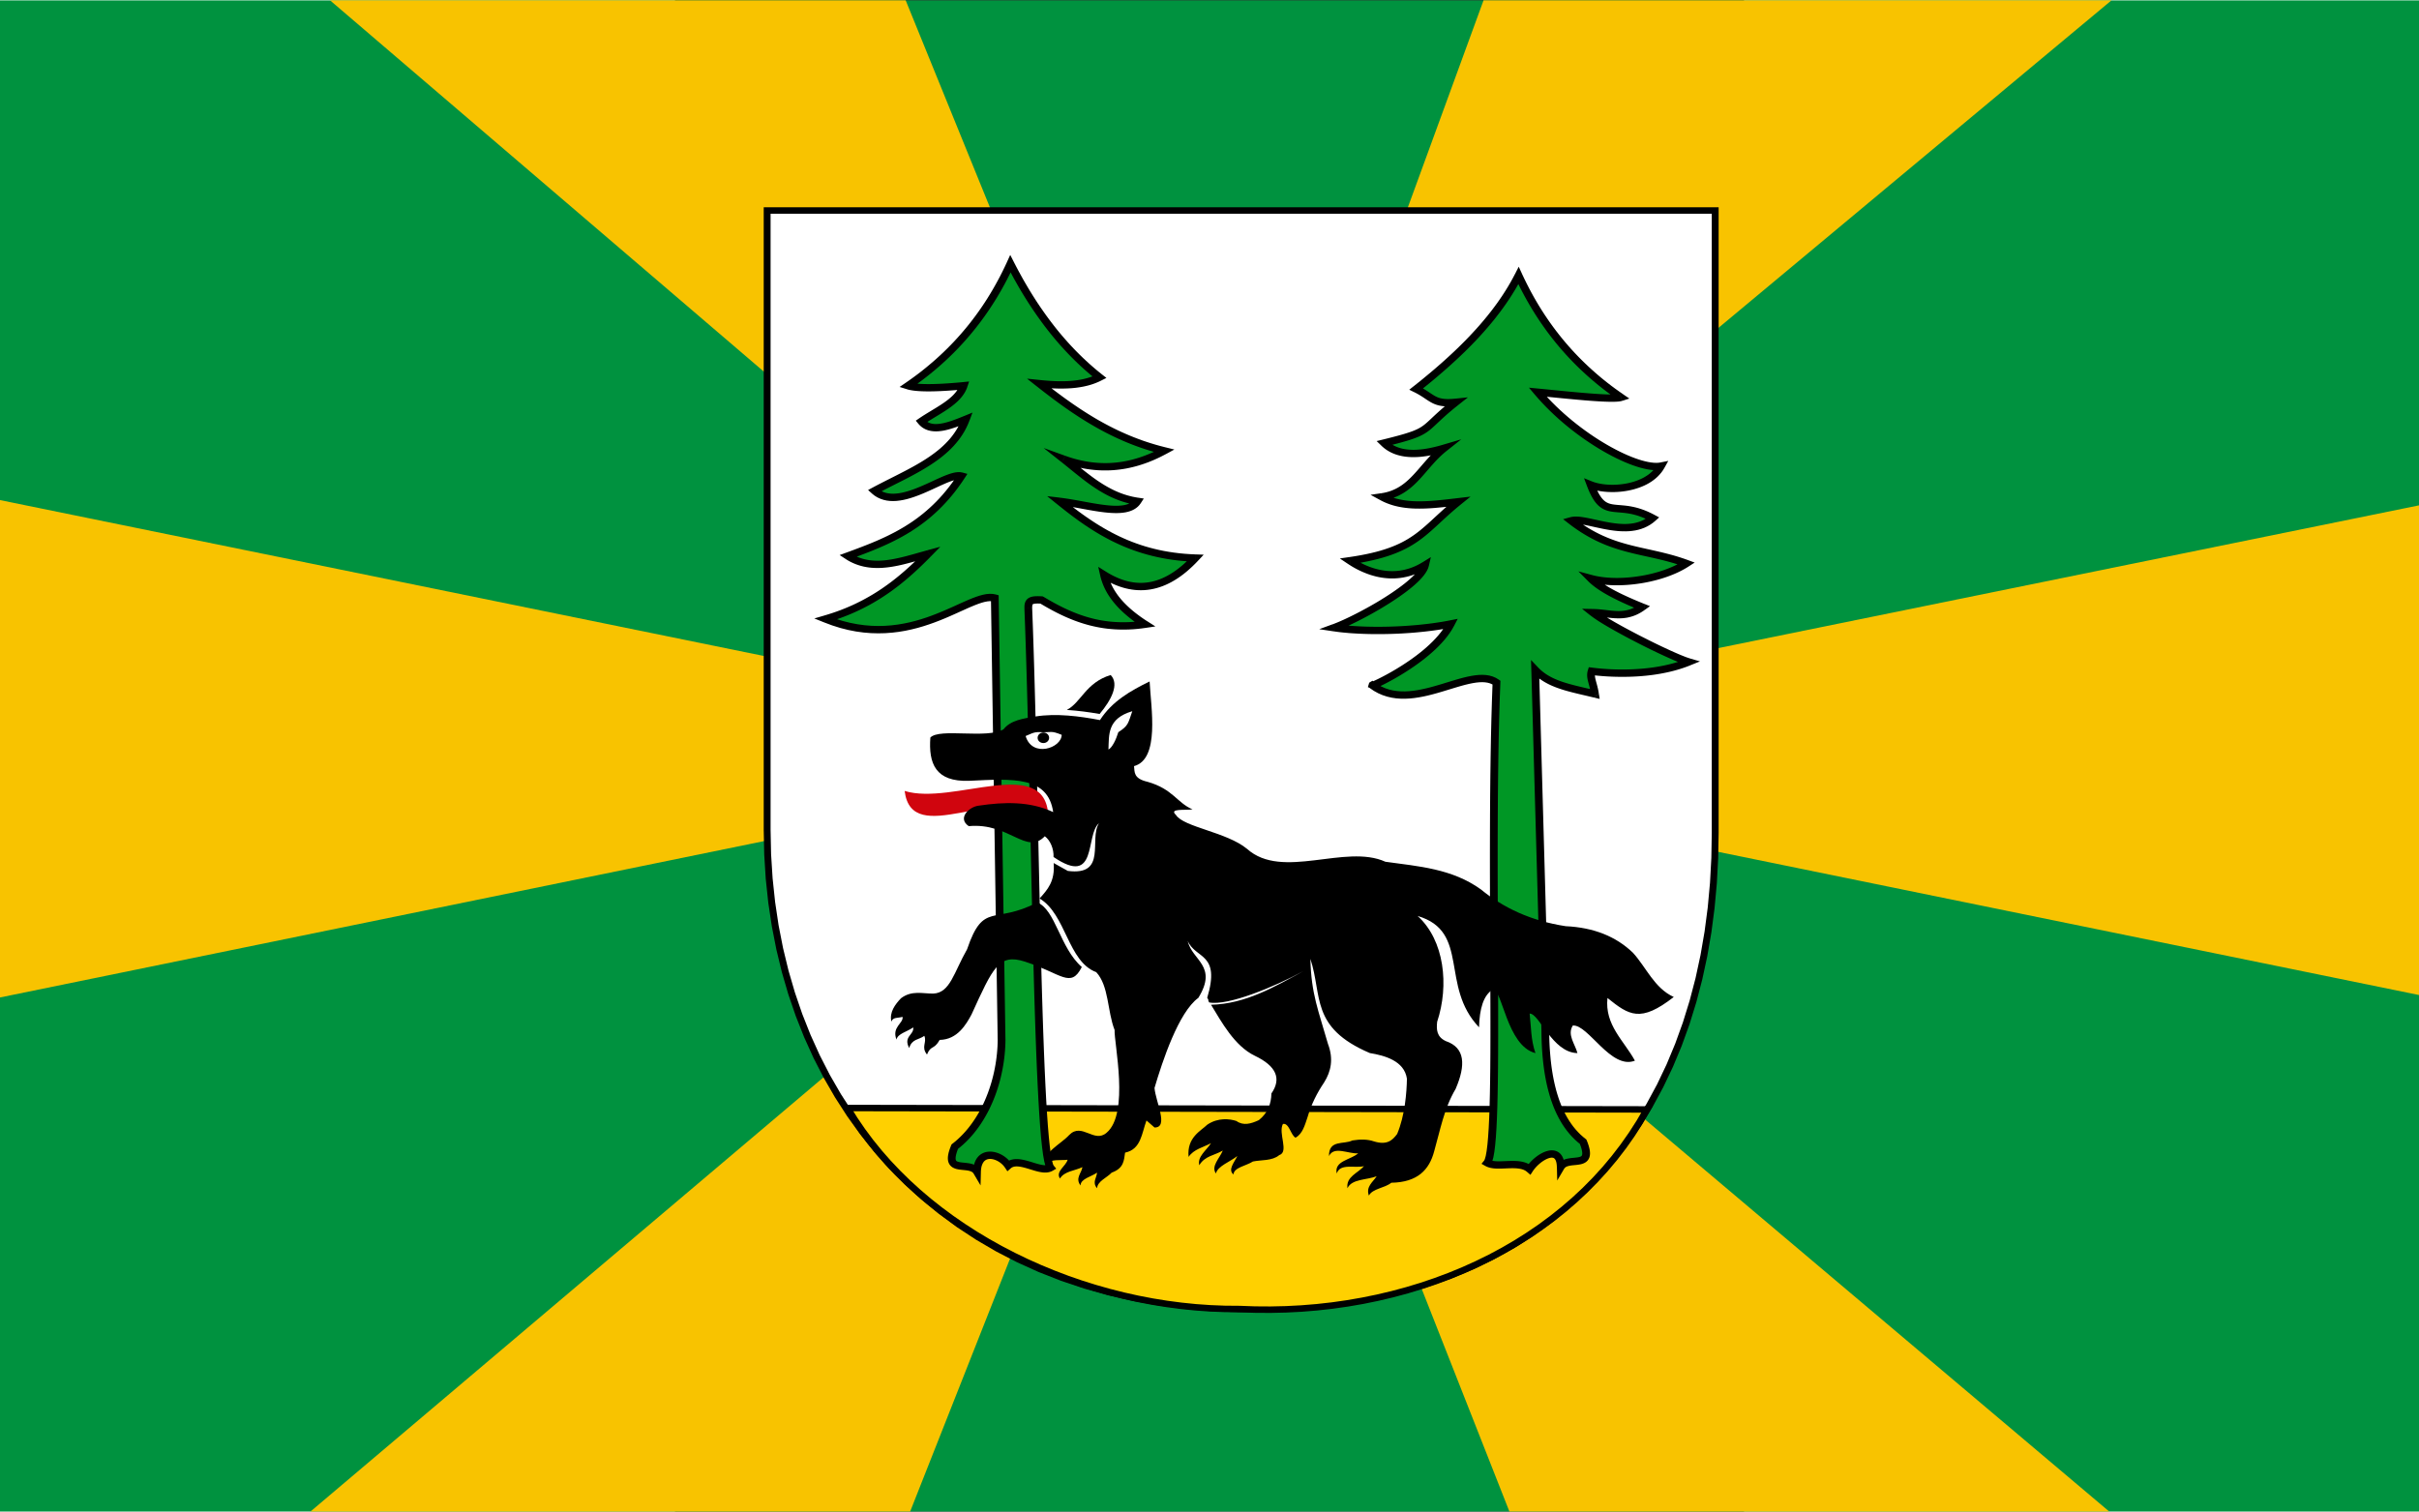 <?xml version="1.0" encoding="UTF-8"?>
<svg width="744.09" height="465.06" clip-rule="evenodd" fill-rule="evenodd" image-rendering="optimizeQuality" shape-rendering="geometricPrecision" text-rendering="geometricPrecision" version="1.0" viewBox="0 0 210 297" xml:space="preserve" xmlns="http://www.w3.org/2000/svg" xmlns:cc="http://web.resource.org/cc/" xmlns:dc="http://purl.org/dc/elements/1.1/" xmlns:rdf="http://www.w3.org/1999/02/22-rdf-syntax-ns#"><rect x="0" y="0" width="210" height="297" fill="#333333" stroke="none"/>
 <defs>
  <style type="text/css">
   
    .fil0 {fill:#00923F}
    .fil1 {fill:#F8C300}
    .fil6 {fill:black}
    .fil5 {fill:#009725}
    .fil7 {fill:#D0050E}
    .fil4 {fill:#FFD000}
    .fil2 {fill:white}
    .fil3 {fill:black;fill-rule:nonzero}
   
  </style>
 
  
  
  
  
 
   
   
   
   
   
   
   
   
   
  </defs>
 <g transform="matrix(2.263 0 0 2.263 -132.6 -187.47)"><rect class="fil0" y="82.875" width="210" height="131.25" fill="#009725"/><path class="fil1" d="m183.14 214.12-77.911-65.821-0.109-0.269 0.162-0.135 0.347-0.071-0.21-0.043 77.875-64.912h-54.512l-23.697 64.844-0.103-0.021-26.362-64.822h-49.97l75.531 64.659-104.18-21.266v43.185l104.74-21.441 0.133 0.114-77.966 65.999h52.086l26.015-65.884 0.132 0.113 25.901 65.771h52.1-4e-4zm26.864-87.404-104.2 21.232 104.2 21.292v-42.524z" fill="#ffd000"/>
    <path class="fil2" d="m66.595 101.12h82.296v54.006c0 23.789-13.339 41.888-41.259 41.372-25.946-0.43-41.037-18.78-41.037-41.601v-53.777z" fill="#fff"/>
    <path class="fil3" d="m149.19 101.12-0.298 0.28h-82.296v-0.561h82.296l0.298 0.28zm-0.298-0.28h0.298v0.28l-0.298-0.28zm-0.298 54.286v-54.006h0.596v54.006h-0.596zm0.596 0zm-41.562 41.653 0.009-0.561h0.001l2.562-0.006 2.476-0.113 2.391-0.216 2.305-0.317 2.22-0.415 2.136-0.512 2.051-0.606 1.968-0.698 1.883-0.787 1.801-0.873 1.718-0.958 1.635-1.04 1.553-1.12 1.472-1.197 1.39-1.273 1.309-1.346 1.228-1.417 1.148-1.486 1.067-1.551 0.988-1.616 0.907-1.677 0.827-1.738 0.747-1.795 0.668-1.849 0.589-1.901 0.511-1.952 0.431-2 0.352-2.045 0.274-2.088 0.195-2.129 0.117-2.168 0.038-2.204h0.596l-0.04 2.222-0.117 2.187-0.197 2.149-0.276 2.11-0.356 2.067-0.436 2.022-0.515 1.974-0.596 1.926-0.677 1.873-0.759 1.819-0.839 1.762-0.921 1.703-1.002 1.641-1.085 1.577-1.167 1.51-1.249 1.441-1.332 1.37-1.415 1.295-1.498 1.219-1.581 1.14-1.665 1.059-1.748 0.975-1.831 0.889-1.916 0.8-1.998 0.709-2.083 0.615-2.166 0.519-2.251 0.422-2.335 0.321-2.419 0.218-2.504 0.113-2.588 0.006h0.001zm0.009-0.561h0.001l0.01 1e-4 -0.011-1e-4zm-41.34-41.321h0.596l0.043 2.115 0.132 2.086 0.217 2.055 0.302 2.021 0.388 1.986 0.472 1.946 0.555 1.905 0.637 1.862 0.719 1.816 0.8 1.767 0.879 1.718 0.959 1.663 1.038 1.607 1.115 1.549 1.191 1.49 1.267 1.427 1.343 1.361 1.417 1.294 1.492 1.223 1.564 1.151 1.637 1.077 1.708 0.998 1.779 0.92 1.85 0.837 1.918 0.753 1.989 0.665 2.056 0.576 2.123 0.484 2.191 0.391 2.256 0.293 2.322 0.194 2.387 0.092-0.009 0.561-2.414-0.092-2.35-0.196-2.286-0.297-2.219-0.395-2.154-0.491-2.086-0.585-2.017-0.676-1.949-0.764-1.878-0.85-1.807-0.933-1.736-1.016-1.663-1.093-1.59-1.17-1.515-1.243-1.44-1.314-1.364-1.383-1.288-1.448-1.21-1.512-1.131-1.573-1.052-1.632-0.973-1.687-0.893-1.74-0.81-1.791-0.728-1.84-0.646-1.886-0.562-1.929-0.477-1.97-0.392-2.007-0.307-2.045-0.22-2.077-0.132-2.108-0.045-2.137zm0 0zm0.298-54.058 0.298 0.28v53.777h-0.596v-53.777l0.298-0.28zm-0.298 0.28v-0.28h0.298l-0.298 0.28z" fill-rule="nonzero"/>
   
    <path class="fil4" d="m142.97 179.17c-6.606 11.957-20.923 18.062-35.402 17.329-13.345 0.098-27.61-6.639-34.014-17.453l69.415 0.124z" fill="#ffd000"/>
    <path class="fil3" d="m107.57 196.78-0.002-0.561h0.016l1.347 0.049 1.346 0.009 1.341-0.031 1.336-0.07 1.33-0.109 1.322-0.148 1.313-0.187 1.302-0.226 1.29-0.263 1.277-0.302 1.262-0.34 1.246-0.377 1.228-0.415 1.209-0.452 1.189-0.489 1.167-0.527 1.144-0.562 1.12-0.6 1.094-0.636 1.067-0.673 1.039-0.708 1.008-0.744 0.977-0.78 0.945-0.815 0.911-0.851 0.876-0.885 0.839-0.921 0.8-0.956 0.762-0.991 0.721-1.025 0.68-1.058 0.636-1.094 0.526 0.259-0.647 1.114-0.691 1.08-0.735 1.045-0.776 1.009-0.817 0.974-0.855 0.938-0.892 0.903-0.927 0.866-0.962 0.831-0.995 0.794-1.027 0.757-1.056 0.721-1.085 0.684-1.113 0.647-1.138 0.609-1.163 0.573-1.186 0.534-1.208 0.498-1.228 0.459-1.247 0.421-1.264 0.384-1.28 0.344-1.295 0.306-1.309 0.268-1.321 0.228-1.331 0.189-1.341 0.15-1.348 0.111-1.355 0.07-1.36 0.031-1.363-0.009-1.366-0.049h0.016zm-0.002-0.561 0.014-1e-4 0.002 1e-4h-0.016zm-34.012-17.453v0.561l0.26-0.417 0.617 0.991 0.661 0.968 0.703 0.944 0.745 0.918 0.783 0.892 0.822 0.867 0.859 0.841 0.892 0.813 0.926 0.786 0.958 0.758 0.987 0.729 1.016 0.7 1.042 0.671 1.067 0.64 1.091 0.61 1.114 0.579 1.133 0.548 1.152 0.514 1.168 0.482 1.185 0.45 1.198 0.415 1.211 0.38 1.22 0.346 1.23 0.311 1.237 0.275 1.244 0.239 1.247 0.202 1.25 0.164 1.251 0.128 1.25 0.088 1.247 0.05 1.245 0.011 0.002 0.561-1.262-0.011-1.268-0.05-1.269-0.09-1.269-0.128-1.268-0.168-1.266-0.204-1.26-0.242-1.256-0.279-1.247-0.315-1.239-0.351-1.227-0.387-1.215-0.421-1.201-0.454-1.187-0.489-1.168-0.523-1.15-0.554-1.128-0.587-1.107-0.619-1.084-0.651-1.058-0.68-1.032-0.711-1.003-0.742-0.972-0.769-0.942-0.799-0.909-0.828-0.873-0.854-0.836-0.882-0.799-0.91-0.759-0.936-0.717-0.961-0.675-0.987-0.629-1.013 0.26-0.417zm-0.26 0.417-0.247-0.418 0.507 9e-4 -0.26 0.417zm69.938 0.117-0.263 0.151-69.415-0.124v-0.561l69.415 0.124 0.263 0.41zm-0.263-0.41 0.489 8e-4 -0.226 0.409-0.263-0.41z" fill-rule="nonzero"/>
   
    <path class="fil5" d="m91.193 184.22c-1.192-1.458-1.292-32.371-1.929-48.557-0.02-0.639 0.172-0.791 1.151-0.734 2.534 1.525 5.231 2.669 8.987 2.107-1.888-1.211-3.181-2.602-3.564-4.289 2.635 1.649 5.281 1.382 7.927-1.458-5.332-0.181-8.694-2.421-11.794-4.928 2.524 0.295 5.837 1.43 6.766 0-2.656-0.4-4.453-2.126-6.382-3.651 3.171 1.144 6.028 0.715 8.704-0.734-4.382-1.077-7.694-3.355-10.835-5.834 1.949 0.2 3.777 0.181 5.221-0.553-3.09-2.44-5.645-5.757-7.735-9.856-2.06 4.499-5.069 7.978-8.886 10.59 0.737 0.229 2.333 0.238 4.827 0-0.464 1.392-2.292 2.145-3.675 3.098 0.818 0.991 2.322 0.458 3.867-0.181-1.212 3.25-4.817 4.528-7.927 6.205 2.151 1.925 6.2-1.649 7.543-1.277-2.797 4.299-6.321 5.643-9.855 6.939 2.141 1.392 4.564 0.467 6.957-0.181-2.292 2.335-4.867 4.48-8.896 5.653 7.533 3.041 12.501-2.44 14.692-1.821l0.586 38.329c-0.02 3.317-1.313 7.187-4.059 9.303-1.05 2.536 1.323 1.163 1.929 2.192 0.051-2.049 1.999-1.611 2.706-0.543 0.929-0.81 2.787 0.686 3.675 0.181z" fill="#009725"/>
    <path class="fil3" d="m88.928 135.68 0.673-0.017v-0.003l0.058 1.56 0.055 1.639 0.053 1.708 0.051 1.771 0.049 1.823 0.047 1.871 0.046 1.907 0.044 1.937 0.044 1.958 0.043 1.972 0.043 1.977 0.043 1.974 0.044 1.964 0.044 1.945 0.045 1.918 0.047 1.881 0.048 1.84 0.05 1.787 0.053 1.729 0.055 1.66 0.058 1.585 0.061 1.501 0.065 1.41 0.068 1.309 0.072 1.201 0.076 1.084 0.081 0.958 0.085 0.825 0.09 0.68 0.093 0.525 0.093 0.35 0.054 0.126-0.533 0.389-0.163-0.318-0.112-0.422-0.101-0.56-0.092-0.702-0.087-0.837-0.081-0.968-0.076-1.091-0.072-1.206-0.068-1.314-0.065-1.412-0.061-1.504-0.058-1.587-0.055-1.663-0.053-1.729-0.05-1.79-0.048-1.84-0.047-1.884-0.045-1.918-0.044-1.945-0.044-1.964-0.043-1.974-0.043-1.977-0.043-1.972-0.044-1.958-0.044-1.937-0.046-1.907-0.047-1.868-0.049-1.823-0.051-1.768-0.053-1.708-0.055-1.636-0.058-1.558v-0.003zm0 0.003v-0.003l3e-4 0.013-3e-4 -0.01zm1.669-1.013-0.362 0.536 0.161 0.05-0.086-0.005-0.081-0.004-0.074-0.002-0.071-8e-4 -0.066 7e-4 -0.059 0.002-0.055 0.004-0.048 4e-3 -0.043 0.006-0.038 0.006-0.032 0.007-0.027 0.007-0.021 0.007-0.017 7e-3 -0.012 0.005-0.008 0.005-0.005 0.004-0.003 0.003-0.003 0.004-0.003 0.004-0.004 0.007-0.005 9e-3 -0.005 0.013-0.006 0.016-0.005 0.023-0.006 0.025-0.004 0.031-0.004 0.035-0.003 0.039-0.002 0.044-1e-4 0.049 0.001 0.052-0.673 0.017-0.001-0.065 1e-4 -0.062 0.002-0.062 0.003-0.061 0.006-0.06 0.009-0.059 0.011-0.06 0.016-0.057 0.019-0.059 0.024-0.058 0.029-0.056 0.035-0.054 0.04-0.052 0.046-0.049 0.051-0.045 0.055-0.039 0.058-0.035 0.06-0.03 0.062-0.025 0.064-0.021 0.064-0.017 0.066-0.014 0.067-0.011 0.07-0.008 0.072-0.006 0.073-0.004 0.077-0.002 0.079-7e-4 0.082 8e-4 0.087 0.002 0.089 0.004 0.093 0.005 0.161 0.05zm-0.161-0.05 0.087 5e-3 0.074 0.045-0.161-0.05zm8.778 2.687 0.378-0.526-0.136 0.577-0.358 0.049-0.352 0.039-0.346 0.03-0.341 0.019-0.336 0.01-0.328 0.001-0.325-0.007-0.321-0.015-0.315-0.025-0.31-0.031-0.305-0.04-0.301-0.049-0.296-0.055-0.293-0.063-0.289-0.068-0.283-0.076-0.28-0.082-0.277-0.088-0.272-0.093-0.27-0.099-0.266-0.104-0.263-0.109-0.259-0.113-0.257-0.118-0.255-0.122-0.253-0.126-0.249-0.13-0.247-0.133-0.246-0.135-0.244-0.139-0.242-0.141-0.241-0.144 0.362-0.536 0.235 0.139 0.237 0.138 0.236 0.134 0.238 0.132 0.24 0.128 0.241 0.125 0.242 0.121 0.244 0.117 0.246 0.113 0.249 0.108 0.25 0.104 0.253 0.099 0.254 0.094 0.259 0.088 0.261 0.083 0.264 0.077 0.268 0.071 0.27 0.066 0.274 0.058 0.278 0.052 0.282 0.044 0.287 0.037 0.291 0.031 0.296 0.022 0.3 0.015 0.306 0.007 0.313-0.001 0.315-0.01 0.322-0.019 0.328-0.027 0.334-0.037 0.34-0.047-0.136 0.577zm0.378-0.526 0.704 0.451-0.84 0.126 0.136-0.577zm-3.567-4.292-0.372 0.531 0.516-0.331 0.036 0.147 0.041 0.146 0.045 0.144 0.052 0.142 0.055 0.142 0.06 0.139 0.065 0.139 0.07 0.137 0.074 0.135 0.079 0.135 0.085 0.134 0.088 0.132 0.093 0.131 0.097 0.131 0.103 0.129 0.106 0.128 0.111 0.126 0.115 0.126 0.119 0.124 0.124 0.123 0.129 0.123 0.132 0.121 0.136 0.121 0.141 0.12 0.144 0.118 0.149 0.117 0.153 0.116 0.155 0.115 0.161 0.115 0.164 0.114 0.168 0.113 0.171 0.112-0.378 0.526-0.179-0.117-0.176-0.118-0.172-0.119-0.169-0.12-0.166-0.122-0.161-0.123-0.157-0.125-0.154-0.126-0.149-0.127-0.147-0.128-0.142-0.131-0.137-0.131-0.134-0.133-0.13-0.136-0.126-0.136-0.121-0.139-0.117-0.14-0.111-0.141-0.108-0.143-0.103-0.146-0.099-0.147-0.093-0.149-0.089-0.15-0.084-0.153-0.078-0.154-0.073-0.156-0.068-0.159-0.063-0.159-0.057-0.162-0.053-0.164-0.047-0.166-0.041-0.167 0.516-0.331zm-0.516 0.331-0.173-0.763 0.69 0.431-0.516 0.331zm8.245-1.207 0.024-0.635 0.241 0.528-0.255 0.265-0.256 0.251-0.256 0.235-0.256 0.222-0.257 0.207-0.259 0.193-0.259 0.178-0.26 0.164-0.26 0.15-0.263 0.136-0.261 0.121-0.264 0.107-0.264 0.093-0.265 0.079-0.265 0.064-0.266 0.051-0.266 0.036-0.266 0.022-0.266 0.008-0.265-0.005-0.265-0.019-0.266-0.033-0.265-0.045-0.263-0.059-0.263-0.071-0.262-0.084-0.262-0.096-0.261-0.108-0.259-0.121-0.258-0.132-0.258-0.143-0.258-0.155 0.372-0.531 0.237 0.143 0.237 0.133 0.237 0.12 0.235 0.108 0.234 0.098 0.233 0.086 0.233 0.074 0.232 0.063 0.232 0.051 0.23 0.04 0.229 0.028 0.231 0.016 0.231 0.005 0.229-0.008 0.229-0.02 0.229-0.031 0.229-0.043 0.231-0.057 0.231-0.069 0.232-0.081 0.232-0.095 0.235-0.108 0.233-0.121 0.236-0.135 0.236-0.149 0.237-0.163 0.237-0.178 0.239-0.192 0.24-0.207 0.24-0.223 0.24-0.236 0.241-0.253 0.241 0.528zm0.024-0.635 0.711 0.024-0.469 0.504-0.241-0.528zm-11.765-4.927-0.082 0.633 0.26-0.558 0.29 0.233 0.291 0.231 0.293 0.228 0.295 0.226 0.298 0.222 0.301 0.219 0.303 0.215 0.307 0.21 0.31 0.207 0.315 0.203 0.319 0.197 0.324 0.192 0.328 0.187 0.333 0.18 0.339 0.174 0.345 0.169 0.352 0.161 0.357 0.154 0.364 0.147 0.372 0.139 0.379 0.132 0.388 0.123 0.395 0.114 0.404 0.105 0.413 0.096 0.422 0.087 0.432 0.076 0.442 0.067 0.452 0.056 0.463 0.046 0.474 0.033 0.486 0.023-0.024 0.635-0.502-0.023-0.492-0.036-0.481-0.046-0.471-0.059-0.46-0.069-0.45-0.081-0.441-0.09-0.431-0.101-0.422-0.11-0.414-0.119-0.404-0.128-0.397-0.137-0.388-0.146-0.381-0.152-0.373-0.161-0.365-0.168-0.359-0.174-0.352-0.181-0.346-0.188-0.341-0.192-0.334-0.199-0.329-0.204-0.323-0.208-0.32-0.212-0.315-0.218-0.311-0.22-0.306-0.224-0.303-0.227-0.3-0.229-0.298-0.233-0.296-0.234-0.293-0.235 0.26-0.558zm-0.26 0.558-0.851-0.688 1.111 0.13-0.26 0.558zm6.932 0.072 0.106-0.628 0.235 0.48-0.118 0.159-0.135 0.141-0.151 0.123-0.164 0.105-0.174 0.089-0.184 0.072-0.192 0.057-0.198 0.045-0.206 0.031-0.212 0.022-0.217 0.011-0.221 0.003-0.228-0.005-0.233-0.012-0.236-0.019-0.242-0.024-0.244-0.03-0.248-0.033-0.25-0.038-0.253-0.04-0.254-0.044-0.254-0.045-0.256-0.046-0.256-0.047-0.254-0.047-0.254-0.046-0.251-0.045-0.25-0.043-0.245-0.04-0.242-0.038-0.238-0.033-0.234-0.029 0.082-0.633 0.244 0.031 0.248 0.035 0.25 0.038 0.253 0.042 0.253 0.043 0.256 0.045 0.254 0.046 0.256 0.047 0.254 0.047 0.253 0.046 0.252 0.045 0.249 0.042 0.245 0.04 0.242 0.036 0.237 0.033 0.233 0.028 0.226 0.024 0.221 0.017 0.212 0.012 0.204 0.005 0.197-0.003 0.186-0.011 0.175-0.017 0.164-0.026 0.153-0.033 0.139-0.042 0.126-0.05 0.114-0.057 0.101-0.065 0.09-0.074 0.08-0.084 0.07-0.094 0.235 0.48zm0.106-0.628 0.498 0.075-0.263 0.405-0.235-0.48zm-6.314-3.635-0.24 0.596 0.337-0.542 0.182 0.145 0.181 0.146 0.179 0.145 0.358 0.291 0.179 0.145 0.178 0.143 0.179 0.144 0.179 0.142 0.18 0.139 0.18 0.139 0.181 0.136 0.181 0.134 0.183 0.131 0.185 0.128 0.187 0.124 0.188 0.122 0.19 0.117 0.191 0.113 0.194 0.109 0.197 0.105 0.198 0.1 0.202 0.095 0.204 0.09 0.207 0.084 0.211 0.078 0.213 0.072 0.218 0.067 0.222 0.059 0.225 0.054 0.231 0.046 0.235 0.04-0.106 0.628-0.258-0.043-0.252-0.051-0.249-0.059-0.243-0.067-0.239-0.072-0.235-0.08-0.229-0.086-0.226-0.092-0.222-0.097-0.217-0.102-0.214-0.107-0.21-0.112-0.207-0.117-0.204-0.121-0.2-0.124-0.198-0.127-0.195-0.131-0.193-0.133-0.191-0.136-0.189-0.138-0.187-0.141-0.185-0.141-0.183-0.144-0.182-0.144-0.181-0.144-0.181-0.146-0.179-0.145-0.358-0.291-0.179-0.145-0.178-0.143-0.179-0.142 0.337-0.542zm-0.337 0.542-1.543-1.22 1.879 0.678-0.337 0.542zm8.836-0.67 0.169-0.616 0.083 0.584-0.258 0.135-0.259 0.131-0.26 0.123-0.261 0.118-0.264 0.111-0.265 0.105-0.266 0.097-0.267 0.091-0.269 0.085-0.271 0.077-0.273 0.069-0.274 0.063-0.275 0.056-0.277 0.047-0.279 0.04-0.28 0.032-0.282 0.025-0.284 0.016-0.285 8e-3h-0.284l-0.288-0.008-0.29-0.016-0.291-0.025-0.292-0.034-0.295-0.042-0.295-0.051-0.298-0.061-0.298-0.069-0.3-0.078-0.302-0.087-0.302-0.096-0.305-0.105 0.24-0.596 0.287 0.1 0.287 0.091 0.283 0.082 0.282 0.073 0.28 0.064 0.277 0.056 0.277 0.048 0.274 0.04 0.273 0.031 0.27 0.023 0.269 0.016 0.267 0.008h0.268l0.264-8e-3 0.263-0.016 0.261-0.022 0.261-0.03 0.258-0.037 0.258-0.045 0.257-0.051 0.255-0.058 0.254-0.066 0.253-0.072 0.253-0.078 0.252-0.086 0.25-0.092 0.249-0.098 0.248-0.105 0.248-0.11 0.247-0.118 0.246-0.123 0.245-0.13 0.083 0.584zm0.169-0.616 0.799 0.197-0.716 0.388-0.083-0.584zm-10.884-5.842-0.071 0.633 0.252-0.561 0.294 0.23 0.295 0.229 0.296 0.229 0.296 0.226 0.299 0.223 0.3 0.222 0.303 0.22 0.304 0.216 0.306 0.214 0.309 0.21 0.31 0.209 0.314 0.204 0.316 0.201 0.319 0.197 0.322 0.195 0.326 0.19 0.33 0.185 0.333 0.181 0.336 0.177 0.34 0.172 0.346 0.167 0.349 0.162 0.353 0.157 0.357 0.152 0.363 0.146 0.367 0.14 0.373 0.136 0.378 0.128 0.383 0.122 0.389 0.117 0.395 0.109 0.401 0.103-0.169 0.616-0.414-0.106-0.408-0.114-0.402-0.119-0.397-0.127-0.391-0.133-0.384-0.138-0.38-0.145-0.374-0.151-0.37-0.157-0.364-0.162-0.359-0.167-0.354-0.172-0.35-0.177-0.346-0.182-0.341-0.186-0.337-0.191-0.334-0.195-0.33-0.197-0.327-0.202-0.324-0.206-0.319-0.209-0.318-0.211-0.314-0.215-0.312-0.217-0.309-0.221-0.306-0.222-0.305-0.224-0.302-0.228-0.301-0.229-0.299-0.229-0.298-0.232-0.296-0.233 0.252-0.561zm-0.252 0.561-0.855-0.674 1.107 0.114-0.252 0.561zm5.221-0.553 0.433-0.488-0.057 0.525-0.146 0.072-0.149 0.067-0.15 0.062-0.152 0.059-0.154 0.055-0.156 0.05-0.157 0.046-0.16 0.042-0.161 0.038-0.163 0.036-0.164 0.031-0.165 0.028-0.168 0.025-0.168 0.022-0.17 0.018-0.171 0.016-0.171 0.012-0.173 0.009-0.174 0.007-0.175 0.004-0.177 2e-3 -0.176-3e-4 -0.178-0.002-0.179-0.005-0.18-0.007-0.181-0.009-0.181-0.01-0.183-0.012-0.182-0.014-0.183-0.017-0.184-0.017-0.185-0.018 0.071-0.633 0.18 0.018 0.179 0.017 0.178 0.014 0.177 0.014 0.175 0.012 0.175 0.01 0.173 0.009 0.172 0.007 0.171 0.005 0.17 0.002 0.169 3e-4 0.166-2e-3 0.165-0.004 0.163-0.007 0.162-0.009 0.161-0.012 0.158-0.014 0.156-0.018 0.155-0.019 0.152-0.022 0.151-0.025 0.148-0.029 0.147-0.031 0.145-0.035 0.142-0.037 0.141-0.041 0.138-0.045 0.136-0.047 0.134-0.051 0.132-0.055 0.128-0.059 0.127-0.062-0.057 0.525zm0.433-0.488 0.382 0.302-0.439 0.223 0.057-0.525zm-7.642-9.486-0.618-0.252 0.613-0.012 0.196 0.38 0.199 0.375 0.201 0.369 0.203 0.366 0.207 0.36 0.21 0.356 0.211 0.35 0.215 0.347 0.217 0.341 0.22 0.338 0.224 0.331 0.226 0.327 0.228 0.323 0.231 0.317 0.235 0.312 0.237 0.309 0.239 0.303 0.243 0.298 0.246 0.293 0.249 0.288 0.252 0.284 0.254 0.278 0.258 0.273 0.26 0.268 0.263 0.263 0.267 0.259 0.269 0.253 0.272 0.248 0.275 0.243 0.278 0.239 0.281 0.233 0.284 0.228-0.433 0.488-0.292-0.235-0.289-0.24-0.286-0.244-0.283-0.25-0.28-0.255-0.277-0.261-0.272-0.264-0.27-0.271-0.268-0.276-0.263-0.281-0.262-0.285-0.257-0.289-0.254-0.295-0.251-0.3-0.248-0.305-0.246-0.31-0.242-0.314-0.238-0.32-0.236-0.325-0.234-0.328-0.231-0.334-0.227-0.339-0.225-0.343-0.222-0.348-0.218-0.352-0.217-0.358-0.212-0.361-0.21-0.367-0.208-0.371-0.204-0.376-0.201-0.38-0.199-0.385 0.613-0.012zm-0.618-0.252 0.293-0.639 0.32 0.627-0.613 0.012zm-8.473 10.413-0.209 0.606-0.094-0.561 0.351-0.244 0.347-0.25 0.341-0.254 0.337-0.259 0.332-0.266 0.326-0.27 0.323-0.275 0.318-0.28 0.313-0.285 0.308-0.291 0.303-0.296 0.298-0.301 0.293-0.305 0.288-0.312 0.283-0.318 0.277-0.322 0.274-0.329 0.267-0.333 0.262-0.34 0.258-0.344 0.253-0.351 0.246-0.356 0.242-0.361 0.237-0.368 0.23-0.373 0.226-0.379 0.221-0.386 0.215-0.39 0.211-0.396 0.204-0.402 0.199-0.409 0.195-0.414 0.618 0.252-0.197 0.424-0.204 0.417-0.21 0.412-0.214 0.406-0.221 0.4-0.226 0.393-0.231 0.389-0.238 0.383-0.242 0.376-0.247 0.371-0.254 0.365-0.258 0.359-0.263 0.354-0.27 0.347-0.275 0.343-0.279 0.336-0.285 0.332-0.29 0.325-0.296 0.32-0.3 0.316-0.306 0.309-0.311 0.303-0.316 0.298-0.321 0.293-0.326 0.288-0.331 0.282-0.337 0.277-0.34 0.271-0.345 0.267-0.351 0.261-0.355 0.255-0.359 0.251-0.094-0.561zm-0.209 0.606-0.628-0.195 0.534-0.366 0.094 0.561zm5.253-0.208-0.644-0.189 0.355 0.411-0.233 0.022-0.227 0.02-0.222 0.02-0.217 0.017-0.213 0.016-0.206 0.014-0.203 0.013-0.196 0.012-0.192 0.01-0.186 0.009-0.181 0.007-0.176 0.006-0.171 0.005-0.166 0.003-0.162 0.002-0.154 5e-4 -0.15-9e-4 -0.147-0.002-0.142-0.004-0.136-5e-3 -0.133-0.006-0.126-0.008-0.122-0.01-0.119-0.01-0.112-0.012-0.109-0.014-0.105-0.015-0.1-0.017-0.096-0.019-0.091-0.019-0.087-0.022-0.084-0.025 0.209-0.606 0.06 0.017 0.066 0.017 0.072 0.017 0.077 0.015 0.084 0.014 0.089 0.013 0.095 0.012 0.102 0.012 0.105 0.01 0.112 0.008 0.118 0.008 0.122 0.006 0.129 5e-3 0.134 0.004 0.139 0.002 0.145 9e-4 0.152-5e-4 0.154-0.002 0.161-0.003 0.166-0.005 0.171-0.006 0.176-0.007 0.183-0.009 0.187-0.01 0.193-0.012 0.197-0.013 0.204-0.014 0.208-0.016 0.214-0.017 0.219-0.018 0.225-0.02 0.23-0.022 0.355 0.411zm-0.355-0.411 0.508-0.049-0.153 0.46-0.355-0.411zm-3.377 3.219-0.531 0.391 0.067-0.452 0.135-0.091 0.136-0.09 0.138-0.089 0.14-0.087 0.139-0.087 0.14-0.085 0.141-0.086 0.28-0.17 0.138-0.084 0.138-0.084 0.135-0.085 0.134-0.085 0.132-0.085 0.129-0.086 0.126-0.087 0.122-0.087 0.119-0.089 0.116-0.089 0.111-0.091 0.106-0.091 0.103-0.093 0.095-0.093 0.091-0.096 0.085-0.097 0.081-0.098 0.073-0.1 0.067-0.102 0.06-0.103 0.054-0.107 0.047-0.108 0.041-0.11 0.644 0.189-0.054 0.147-0.063 0.142-0.07 0.137-0.079 0.133-0.085 0.129-0.092 0.125-0.096 0.121-0.103 0.117-0.107 0.113-0.114 0.111-0.116 0.106-0.121 0.104-0.124 0.101-0.127 0.099-0.13 0.096-0.133 0.095-0.134 0.092-0.137 0.091-0.137 0.09-0.139 0.088-0.14 0.087-0.14 0.087-0.141 0.086-0.28 0.17-0.138 0.084-0.138 0.085-0.137 0.084-0.134 0.085-0.133 0.084-0.131 0.085-0.127 0.086 0.067-0.452zm-0.531 0.391-0.213-0.259 0.281-0.194-0.067 0.452zm4.451-0.272-0.636-0.209 0.453 0.396-0.146 0.059-0.146 0.06-0.146 0.059-0.146 0.056-0.145 0.056-0.144 0.054-0.145 0.053-0.145 0.049-0.144 0.046-0.142 0.045-0.144 0.04-0.141 0.038-0.142 0.033-0.14 0.03-0.14 0.026-0.139 0.02-0.138 0.016-0.137 0.011-0.136 4e-3 -0.134-0.002-0.134-0.009-0.134-0.016-0.131-0.024-0.129-0.031-0.127-0.041-0.124-0.05-0.121-0.059-0.116-0.069-0.111-0.078-0.107-0.089-0.1-0.097-0.095-0.106 0.531-0.391 0.063 0.071 0.065 0.062 0.065 0.054 0.069 0.048 0.071 0.042 0.073 0.036 0.077 0.03 0.08 0.026 0.084 0.021 0.088 0.016 0.091 0.011 0.097 0.006 0.102 0.002 0.104-4e-3 0.108-0.008 0.112-0.013 0.115-0.018 0.118-0.021 0.121-0.025 0.123-0.031 0.128-0.033 0.128-0.038 0.132-0.04 0.133-0.044 0.134-0.047 0.137-0.048 0.139-0.051 0.14-0.053 0.141-0.056 0.141-0.056 0.143-0.058 0.143-0.059 0.453 0.396zm-0.453-0.396 0.71-0.293-0.257 0.69-0.453-0.396zm-7.56 6.266-0.465 0.461 0.065-0.507 0.297-0.158 0.297-0.155 0.3-0.154 0.298-0.152 0.301-0.151 0.299-0.151 0.298-0.151 0.297-0.152 0.296-0.152 0.293-0.153 0.29-0.155 0.286-0.157 0.282-0.159 0.279-0.163 0.273-0.165 0.266-0.169 0.262-0.174 0.253-0.178 0.248-0.183 0.24-0.188 0.232-0.193 0.222-0.2 0.214-0.206 0.204-0.213 0.196-0.219 0.184-0.228 0.173-0.236 0.164-0.245 0.15-0.253 0.14-0.262 0.127-0.273 0.114-0.284 0.636 0.209-0.127 0.314-0.141 0.303-0.154 0.292-0.169 0.281-0.179 0.27-0.192 0.259-0.203 0.25-0.212 0.241-0.223 0.231-0.232 0.223-0.241 0.215-0.248 0.208-0.255 0.2-0.261 0.193-0.269 0.188-0.273 0.182-0.28 0.177-0.283 0.173-0.286 0.168-0.29 0.164-0.294 0.162-0.295 0.158-0.298 0.156-0.298 0.154-0.3 0.152-0.3 0.151-0.299 0.151-0.298 0.151-0.298 0.152-0.294 0.151-0.294 0.153-0.289 0.155 0.065-0.507zm-0.465 0.461-0.329-0.295 0.394-0.212-0.065 0.507zm8.063-1.342-0.576-0.331 0.193 0.471-0.07-0.012-0.1-1e-3 -0.126 0.014-0.148 0.03-0.168 0.045-0.186 0.061-0.201 0.075-0.213 0.087-0.225 0.097-0.234 0.104-0.243 0.113-0.252 0.115-0.26 0.12-0.266 0.121-0.27 0.12-0.276 0.118-0.279 0.114-0.282 0.107-0.284 0.101-0.287 0.091-0.287 0.08-0.289 0.066-0.288 0.05-0.288 0.035-0.288 0.013-0.284-0.008-0.283-0.033-0.279-0.062-0.272-0.091-0.264-0.122-0.252-0.155-0.237-0.19 0.465-0.461 0.177 0.14 0.183 0.113 0.19 0.089 0.198 0.066 0.208 0.044 0.217 0.026 0.228 0.008 0.235-0.013 0.243-0.027 0.251-0.045 0.255-0.059 0.261-0.072 0.263-0.083 0.266-0.093 0.266-0.102 0.266-0.109 0.265-0.113 0.265-0.117 0.261-0.118 0.257-0.118 0.252-0.118 0.248-0.113 0.242-0.109 0.235-0.102 0.229-0.092 0.222-0.083 0.215-0.071 0.21-0.058 0.204-0.04 0.2-0.021 0.198 0.003 0.197 0.035 0.193 0.471zm-0.193-0.471 0.423 0.117-0.23 0.354-0.193-0.471zm-9.759 6.983-0.383 0.523 0.07-0.558 0.33-0.122 0.331-0.122 0.328-0.123 0.329-0.126 0.327-0.127 0.326-0.13 0.324-0.133 0.323-0.136 0.322-0.142 0.32-0.146 0.318-0.151 0.317-0.158 0.315-0.163 0.312-0.171 0.31-0.178 0.308-0.186 0.306-0.194 0.304-0.203 0.3-0.213 0.299-0.223 0.295-0.233 0.293-0.246 0.29-0.256 0.287-0.269 0.284-0.281 0.281-0.295 0.277-0.308 0.273-0.324 0.271-0.338 0.267-0.354 0.263-0.37 0.259-0.387 0.576 0.331-0.27 0.402-0.274 0.385-0.278 0.369-0.282 0.353-0.287 0.337-0.29 0.323-0.294 0.308-0.297 0.296-0.3 0.281-0.303 0.269-0.306 0.256-0.31 0.245-0.312 0.233-0.316 0.223-0.317 0.213-0.319 0.204-0.321 0.194-0.323 0.185-0.325 0.176-0.326 0.17-0.327 0.163-0.329 0.156-0.33 0.151-0.33 0.144-0.331 0.141-0.332 0.136-0.332 0.133-0.333 0.129-0.332 0.126-0.333 0.125-0.331 0.122-0.333 0.122 0.07-0.558zm-0.383 0.523-0.524-0.341 0.594-0.218-0.07 0.558zm7.396-0.227-0.494-0.431 0.339 0.522-0.223 0.06-0.223 0.063-0.223 0.063-0.225 0.064-0.226 0.063-0.226 0.062-0.226 0.062-0.227 0.06-0.228 0.059-0.227 0.056-0.228 0.053-0.228 0.049-0.229 0.045-0.228 0.041-0.229 0.035-0.23 0.03-0.229 0.023-0.231 0.018-0.228 0.009-0.229 0.002-0.229-0.006-0.23-0.015-0.228-0.024-0.229-0.035-0.229-0.045-0.226-0.057-0.226-0.068-0.225-0.08-0.222-0.092-0.222-0.105-0.218-0.119-0.217-0.134 0.383-0.523 0.186 0.114 0.189 0.102 0.188 0.091 0.19 0.08 0.191 0.068 0.192 0.058 0.194 0.047 0.194 0.04 0.197 0.03 0.199 0.022 0.2 0.013 0.203 0.006 0.205-0.002 0.207-0.009 0.207-0.015 0.21-0.023 0.211-0.028 0.213-0.033 0.215-0.038 0.215-0.043 0.217-0.047 0.218-0.05 0.219-0.053 0.22-0.056 0.222-0.06 0.223-0.06 0.223-0.062 0.223-0.063 0.225-0.064 0.226-0.063 0.226-0.063 0.226-0.063 0.339 0.522zm-0.339-0.522 1.16-0.314-0.821 0.836-0.339-0.522zm-8.672 5.666-0.264 0.586 0.033-0.597 0.367-0.112 0.359-0.116 0.35-0.121 0.343-0.126 0.335-0.132 0.328-0.137 0.32-0.14 0.313-0.146 0.306-0.151 0.301-0.154 0.293-0.159 0.289-0.162 0.283-0.166 0.277-0.171 0.271-0.174 0.266-0.177 0.261-0.182 0.258-0.184 0.253-0.187 0.247-0.191 0.244-0.193 0.241-0.197 0.236-0.199 0.234-0.201 0.23-0.204 0.228-0.206 0.225-0.208 0.222-0.21 0.221-0.213 0.217-0.213 0.216-0.216 0.214-0.216 0.494 0.431-0.217 0.221-0.219 0.218-0.222 0.218-0.223 0.215-0.227 0.215-0.23 0.213-0.233 0.211-0.237 0.209-0.239 0.208-0.244 0.204-0.247 0.202-0.252 0.201-0.258 0.196-0.261 0.195-0.265 0.191-0.272 0.187-0.277 0.185-0.282 0.181-0.288 0.176-0.293 0.174-0.299 0.17-0.307 0.164-0.312 0.161-0.32 0.156-0.326 0.151-0.334 0.148-0.341 0.142-0.348 0.137-0.356 0.131-0.364 0.126-0.372 0.121-0.38 0.114 0.033-0.597zm-0.264 0.586-0.845-0.341 0.878-0.256-0.033 0.597zm15.161-2.117-0.673 0.007 0.24 0.302-0.155-0.029-0.181-0.006-0.206 0.02-0.232 0.044-0.256 0.069-0.279 0.093-0.298 0.114-0.32 0.131-0.337 0.146-0.356 0.161-0.374 0.168-0.391 0.177-0.408 0.181-0.427 0.183-0.443 0.181-0.461 0.177-0.478 0.17-0.493 0.161-0.512 0.149-0.528 0.132-0.544 0.116-0.562 0.094-0.578 0.07-0.594 0.044-0.61 0.014-0.627-0.017-0.641-0.052-0.658-0.09-0.673-0.131-0.687-0.174-0.702-0.22-0.716-0.267 0.264-0.586 0.681 0.254 0.665 0.207 0.65 0.164 0.634 0.123 0.618 0.085 0.604 0.05 0.588 0.017 0.575-0.014 0.56-0.041 0.546-0.067 0.53-0.089 0.518-0.108 0.502-0.127 0.488-0.141 0.475-0.154 0.459-0.165 0.445-0.172 0.432-0.176 0.416-0.178 0.403-0.178 0.389-0.175 0.374-0.171 0.361-0.161 0.348-0.151 0.333-0.138 0.322-0.121 0.31-0.103 0.301-0.082 0.292-0.057 0.286-0.025 0.279 0.009 0.272 0.052 0.24 0.302zm-0.24-0.302 0.237 0.067 0.004 0.235-0.24-0.302zm0.826 38.635-0.673 0.003-0.586-38.329 0.673-0.007 0.586 38.329v0.005zm0-0.005v0.001 0.004-0.005zm-4.082 9.423-0.628-0.232 0.102-0.131 0.243-0.195 0.234-0.205 0.227-0.214 0.22-0.223 0.212-0.232 0.203-0.24 0.196-0.247 0.188-0.255 0.181-0.263 0.173-0.268 0.165-0.274 0.158-0.281 0.148-0.286 0.143-0.29 0.134-0.296 0.125-0.299 0.119-0.303 0.111-0.306 0.103-0.31 0.096-0.311 0.087-0.313 0.081-0.315 0.073-0.315 0.065-0.317 0.057-0.316 0.05-0.317 0.042-0.315 0.036-0.314 0.027-0.314 0.021-0.31 0.013-0.309 0.006-0.305 0.673 0.002-0.006 0.32-0.013 0.322-0.021 0.325-0.029 0.326-0.036 0.329-0.045 0.33-0.052 0.329-0.06 0.331-0.068 0.33-0.075 0.33-0.083 0.328-0.093 0.328-0.099 0.326-0.108 0.322-0.116 0.321-0.124 0.318-0.133 0.314-0.141 0.31-0.148 0.307-0.159 0.301-0.166 0.296-0.175 0.292-0.183 0.286-0.192 0.278-0.201 0.272-0.209 0.265-0.219 0.257-0.227 0.249-0.236 0.24-0.246 0.231-0.255 0.222-0.264 0.212 0.102-0.131zm-0.628-0.232 0.032-0.077 0.07-0.054-0.102 0.131zm1.906 2.302 0.673 0.012-0.631 0.148-0.037-0.052-0.04-0.043-0.045-0.036-0.053-0.033-0.062-0.03-0.072-0.025-0.08-0.023-0.089-0.02-0.096-0.016-0.102-0.014-0.108-0.011-0.11-0.011-0.113-0.011-0.115-0.013-0.118-0.015-0.119-0.02-0.119-0.025-0.119-0.036-0.119-0.048-0.116-0.062-0.112-0.082-0.098-0.101-0.081-0.12-0.06-0.135-0.037-0.145-0.016-0.153 0.003-0.162 0.022-0.174 0.038-0.187 0.057-0.203 0.075-0.218 0.092-0.239 0.628 0.232-0.085 0.214-0.064 0.191-0.046 0.165-0.03 0.142-0.014 0.119-0.003 0.097 0.008 0.073 0.013 0.052 0.015 0.035 0.018 0.025 0.021 0.021 0.027 0.02 0.04 0.022 0.053 0.02 0.066 0.018 0.077 0.018 0.087 0.015 0.096 0.013 0.105 0.011 0.111 0.011 0.116 0.011 0.118 0.014 0.123 0.016 0.125 0.021 0.126 0.027 0.128 0.036 0.127 0.048 0.125 0.06 0.121 0.076 0.114 0.094 0.103 0.11 0.087 0.127-0.631 0.148zm0.673 0.012-0.029 1.171-0.602-1.023 0.631-0.148zm2.141-0.784 0.457 0.469-0.515-0.066-0.057-0.081-0.065-0.078-0.07-0.076-0.074-0.071-0.079-0.068-0.083-0.063-0.086-0.059-0.089-0.053-0.089-0.046-0.091-0.041-0.091-0.035-0.091-0.029-0.09-0.021-0.087-0.016-0.084-0.008-0.082-2e-3 -0.078 0.006-0.072 0.011-0.068 0.018-0.065 0.023-0.06 0.031-0.058 0.037-0.055 0.045-0.053 0.054-0.049 0.065-0.048 0.077-0.044 0.09-0.04 0.104-0.034 0.118-0.025 0.134-0.018 0.149-0.01 0.166-0.673-0.012 0.01-0.204 0.023-0.192 0.036-0.179 0.047-0.168 0.058-0.156 0.07-0.144 0.082-0.132 0.094-0.12 0.103-0.107 0.114-0.093 0.121-0.079 0.129-0.063 0.133-0.05 0.137-0.035 0.139-0.021 0.138-0.008 0.138 2e-3 0.139 0.013 0.137 0.023 0.135 0.034 0.133 0.041 0.131 0.05 0.128 0.058 0.126 0.066 0.121 0.073 0.117 0.079 0.112 0.086 0.108 0.092 0.103 0.099 0.096 0.103 0.088 0.11 0.083 0.116-0.515-0.066zm0.457 0.469-0.298 0.26-0.216-0.327 0.515 0.066zm3.18 0.141 0.533-0.389-0.092 0.467-0.127 0.061-0.131 0.043-0.135 0.029-0.134 0.015-0.132 0.003-0.133-0.005-0.131-0.015-0.132-0.021-0.132-0.026-0.131-0.031-0.132-0.034-0.131-0.038-0.131-0.039-0.13-0.039-0.13-0.04-0.128-0.04-0.126-0.037-0.126-0.036-0.122-0.032-0.119-0.03-0.116-0.025-0.112-0.02-0.107-0.014-0.101-0.009-0.097-0.003-0.089 0.005-0.081 0.01-0.075 0.016-0.068 0.022-0.064 0.029-0.061 0.035-0.058 0.046-0.457-0.469 0.121-0.093 0.129-0.078 0.135-0.061 0.14-0.045 0.141-0.031 0.142-0.017 0.141-0.005 0.139 0.003 0.141 0.012 0.139 0.019 0.138 0.025 0.137 0.03 0.137 0.033 0.136 0.037 0.134 0.038 0.134 0.04 0.131 0.04 0.128 0.04 0.127 0.039 0.123 0.036 0.12 0.033 0.116 0.031 0.112 0.026 0.106 0.021 0.1 0.016 0.094 0.01 0.086 0.005 0.079-0.003 0.068-0.007 0.058-0.012 0.052-0.018 0.045-0.022-0.092 0.467zm0.533-0.389 0.231 0.283-0.324 0.184 0.092-0.467z" fill-rule="nonzero"/>
   
    <path class="fil5" d="m129.11 183.8c1.192-1.458 0.151-25.508 0.798-41.694-2.211-1.601-7.26 2.869-10.784 0.229-0.747 0.448 5.14-2.088 6.816-5.319-3.181 0.629-7.472 0.725-10.138 0.324 2.151-0.791 7.523-3.756 7.907-5.433-2.646 1.64-5.16 0.534-6.523-0.381 5.776-0.839 6.291-2.612 9.401-5.119-2.534 0.295-4.756 0.582-6.614-0.429 2.656-0.391 3.443-2.688 5.372-4.213-2.262 0.667-4.049 0.648-5.19-0.458 4.372-1.077 3.08-1.058 6.21-3.536-1.939 0.2-1.969-0.429-3.423-1.153 3.09-2.45 6.806-5.767 8.886-9.856 2.07 4.49 5.079 7.978 8.896 10.581-0.737 0.238-4.736-0.21-7.23-0.448 3.342 3.956 8.684 6.815 10.704 6.415-1.131 2.04-4.554 2.259-6.109 1.63 1.222 3.241 2.262 1.201 5.382 2.888-2.151 1.916-5.725-0.143-7.068 0.229 3.605 2.793 6.452 2.412 9.997 3.708-2.151 1.392-5.907 1.954-8.3 1.306 0.878 0.886 2.525 1.687 4.473 2.478-1.525 1.096-2.777 0.515-4.292 0.486 1.414 1.125 6.887 3.861 8.32 4.28-2.918 1.182-6.503 1.058-8.432 0.81-0.172 0.562 0.141 1.001 0.293 1.973-2.181-0.534-3.958-0.801-5.19-2.097l0.878 31.294c0.02 3.317 0.535 7.559 3.282 9.675 1.04 2.536-1.333 1.163-1.939 2.192-0.05-2.049-1.999-0.877-2.706 0.191-0.929-0.81-2.787-0.048-3.676-0.553z" fill="#009725"/>
    <path class="fil3" d="m129.7 142.36 0.409-0.506 0.132 0.264-0.056 1.537-0.047 1.579-0.038 1.614-0.03 1.642-0.024 1.667-0.017 1.686-0.011 1.698-0.007 1.705-0.003 1.707 8e-4 1.703 0.004 1.694 0.006 1.678 0.007 1.656 0.007 1.631 0.007 1.599 0.006 1.563 0.005 1.518 0.002 1.47-5e-4 1.415-0.004 1.357-0.009 1.291-0.014 1.22-0.02 1.145-0.026 1.063-0.034 0.975-0.042 0.884-0.051 0.786-0.061 0.684-0.072 0.578-0.085 0.471-0.105 0.37-0.157 0.29-0.533-0.389 0.054-0.114 0.081-0.288 0.077-0.429 0.069-0.553 0.059-0.667 0.051-0.774 0.042-0.874 0.034-0.97 0.026-1.058 0.02-1.14 0.014-1.218 0.009-1.289 0.004-1.354 5e-4 -1.415-0.002-1.47-0.005-1.518-0.006-1.56-0.007-1.599-0.007-1.631-0.007-1.659-0.006-1.678-0.004-1.694-8e-4 -1.703 0.003-1.707 0.007-1.707 0.011-1.7 0.017-1.686 0.024-1.669 0.03-1.647 0.038-1.616 0.047-1.581 0.056-1.542 0.132 0.264zm0.409-0.506 0.139 0.1-0.006 0.164-0.132-0.264zm-10.808 0.751-0.362-0.538 0.391 0.02 0.308 0.21 0.314 0.172 0.321 0.139 0.326 0.107 0.334 0.078 0.341 0.05 0.346 0.027 0.354 0.003 0.358-0.019 0.361-0.037 0.366-0.054 0.368-0.071 0.369-0.082 0.37-0.092 0.369-0.102 0.369-0.107 0.366-0.11 0.363-0.112 0.36-0.11 0.355-0.107 0.351-0.101 0.346-0.093 0.34-0.081 0.333-0.067 0.328-0.051 0.32-0.033 0.313-0.009 0.307 0.016 0.299 0.047 0.29 0.081 0.276 0.118 0.258 0.159-0.409 0.506-0.173-0.106-0.186-0.081-0.203-0.056-0.222-0.034-0.241-0.013-0.26 0.009-0.277 0.028-0.291 0.046-0.306 0.062-0.319 0.076-0.33 0.088-0.34 0.098-0.35 0.105-0.358 0.11-0.366 0.112-0.372 0.112-0.377 0.11-0.383 0.104-0.386 0.097-0.39 0.087-0.392 0.073-0.395 0.059-0.398 0.042-0.397 0.019-0.396-0.003-0.397-0.029-0.394-0.06-0.392-0.091-0.387-0.127-0.379-0.163-0.372-0.204-0.361-0.245 0.391 0.02zm-0.362-0.538 0.202-0.121 0.189 0.141-0.391-0.02zm7.065-4.738-0.137-0.623 0.371 0.451-0.178 0.318-0.202 0.313-0.222 0.305-0.24 0.297-0.257 0.29-0.272 0.284-0.283 0.275-0.294 0.267-0.302 0.259-0.308 0.252-0.313 0.241-0.315 0.233-0.316 0.223-0.315 0.213-0.311 0.202-0.305 0.193-0.299 0.181-0.289 0.17-0.278 0.158-0.265 0.145-0.249 0.134-0.233 0.121-0.213 0.106-0.193 0.094-0.171 0.08-0.146 0.065-0.123 0.051-0.099 0.037-0.092 0.028-0.413-0.192 0.116-0.381 0.081-0.054 0.362 0.538-0.021 0.012 0.087-0.349-0.371-0.192 0.015-0.005 0.07-0.027 0.104-0.044 0.135-0.06 0.16-0.075 0.185-0.089 0.206-0.104 0.225-0.116 0.242-0.129 0.257-0.142 0.27-0.153 0.281-0.165 0.289-0.176 0.297-0.186 0.301-0.197 0.304-0.206 0.305-0.215 0.304-0.223 0.3-0.233 0.295-0.239 0.288-0.247 0.278-0.254 0.268-0.26 0.253-0.264 0.239-0.27 0.222-0.275 0.203-0.278 0.181-0.28 0.16-0.283 0.371 0.451zm-0.137-0.623 0.674-0.133-0.303 0.584-0.371-0.451zm-10.191 0.339 0.243 0.593-0.069-0.611 0.248 0.035 0.258 0.032 0.268 0.03 0.275 0.027 0.284 0.023 0.291 0.021 0.297 0.018 0.303 0.016 0.309 0.013 0.314 0.01 0.32 0.007 0.322 0.004 0.329 7e-4 0.329-0.002 0.333-0.005 0.335-0.008 0.335-0.011 0.337-0.014 0.336-0.017 0.338-0.021 0.337-0.023 0.335-0.027 0.335-0.028 0.332-0.033 0.329-0.036 0.326-0.037 0.324-0.042 0.318-0.045 0.313-0.047 0.309-0.05 0.303-0.054 0.296-0.056 0.137 0.623-0.307 0.059-0.311 0.054-0.317 0.052-0.323 0.049-0.326 0.045-0.329 0.042-0.334 0.04-0.337 0.036-0.339 0.033-0.34 0.031-0.343 0.027-0.343 0.023-0.343 0.021-0.344 0.017-0.343 0.014-0.343 0.011-0.34 0.008-0.338 0.005-0.337 0.002-0.331-7e-4 -0.33-0.004-0.325-0.007-0.322-0.01-0.317-0.013-0.311-0.016-0.305-0.018-0.299-0.021-0.292-0.026-0.285-0.027-0.276-0.03-0.269-0.035-0.261-0.037-0.069-0.611zm0.069 0.611-1.227-0.184 1.159-0.426 0.069 0.611zm8.144-5.481-0.37-0.533 0.515 0.334-0.064 0.203-0.094 0.202-0.119 0.199-0.143 0.199-0.164 0.2-0.184 0.202-0.203 0.202-0.222 0.205-0.238 0.205-0.252 0.205-0.265 0.206-0.278 0.206-0.289 0.206-0.299 0.205-0.306 0.203-0.312 0.201-0.317 0.198-0.321 0.195-0.322 0.19-0.324 0.186-0.322 0.18-0.321 0.175-0.316 0.168-0.312 0.162-0.303 0.153-0.296 0.145-0.286 0.137-0.275 0.126-0.262 0.117-0.249 0.106-0.235 0.095-0.219 0.083-0.243-0.593 0.203-0.078 0.222-0.09 0.239-0.102 0.254-0.112 0.267-0.124 0.279-0.132 0.288-0.142 0.298-0.151 0.304-0.157 0.31-0.165 0.313-0.17 0.317-0.177 0.316-0.181 0.317-0.187 0.313-0.19 0.31-0.193 0.304-0.196 0.298-0.198 0.288-0.198 0.279-0.198 0.267-0.198 0.255-0.197 0.239-0.195 0.222-0.192 0.204-0.187 0.185-0.184 0.163-0.177 0.14-0.17 0.115-0.161 0.09-0.149 0.062-0.134 0.037-0.118 0.515 0.334zm-0.37-0.533 0.689-0.427-0.174 0.761-0.515-0.334zm-6.388-0.43 0.1 0.63 0.145-0.574 0.126 0.083 0.131 0.083 0.139 0.083 0.144 0.083 0.15 0.082 0.155 0.08 0.16 0.078 0.165 0.076 0.169 0.072 0.174 0.068 0.179 0.064 0.182 0.059 0.187 0.055 0.19 0.048 0.194 0.043 0.197 0.036 0.2 0.03 0.204 0.022 0.206 0.013 0.208 0.005 0.212-0.004 0.214-0.013 0.216-0.024 0.219-0.034 0.22-0.044 0.223-0.057 0.225-0.068 0.227-0.082 0.228-0.093 0.231-0.109 0.232-0.123 0.234-0.138 0.37 0.533-0.261 0.153-0.261 0.138-0.26 0.121-0.26 0.108-0.258 0.092-0.257 0.078-0.255 0.064-0.254 0.052-0.251 0.039-0.248 0.026-0.245 0.016-0.241 0.004-0.24-0.005-0.235-0.016-0.23-0.024-0.227-0.032-0.223-0.041-0.218-0.048-0.214-0.056-0.208-0.06-0.203-0.067-0.198-0.072-0.193-0.076-0.188-0.08-0.181-0.082-0.176-0.085-0.169-0.087-0.163-0.089-0.157-0.09-0.149-0.091-0.144-0.091-0.136-0.09 0.145-0.574zm-0.145 0.574-0.678-0.455 0.823-0.12-0.145 0.574zm9.637-5.061-0.082-0.633 0.26 0.558-0.28 0.23-0.267 0.225-0.255 0.222-0.245 0.217-0.236 0.214-0.228 0.209-0.222 0.205-0.219 0.203-0.214 0.197-0.215 0.195-0.214 0.19-0.216 0.187-0.219 0.182-0.224 0.179-0.229 0.174-0.237 0.17-0.244 0.164-0.256 0.16-0.266 0.155-0.279 0.149-0.293 0.144-0.308 0.139-0.324 0.134-0.342 0.128-0.361 0.122-0.381 0.116-0.403 0.111-0.427 0.105-0.45 0.099-0.477 0.095-0.505 0.088-0.533 0.083-0.1-0.63 0.52-0.08 0.489-0.086 0.461-0.09 0.435-0.096 0.408-0.1 0.385-0.106 0.362-0.111 0.34-0.115 0.321-0.12 0.303-0.124 0.287-0.129 0.272-0.134 0.258-0.139 0.247-0.143 0.235-0.148 0.229-0.154 0.221-0.158 0.216-0.164 0.211-0.169 0.209-0.175 0.208-0.179 0.209-0.185 0.209-0.19 0.214-0.197 0.217-0.201 0.225-0.207 0.231-0.212 0.239-0.216 0.25-0.222 0.261-0.227 0.274-0.232 0.288-0.235 0.26 0.558zm-0.082-0.633 1.113-0.13-0.854 0.688-0.26-0.558zm-6.625-0.426 0.103 0.628 0.116-0.589 0.164 0.085 0.165 0.077 0.168 0.071 0.17 0.066 0.172 0.058 0.175 0.053 0.176 0.048 0.179 0.042 0.181 0.036 0.183 0.032 0.187 0.027 0.189 0.022 0.192 0.017 0.194 0.014 0.196 0.009 0.2 0.005 0.203 0.001 0.205-0.002 0.207-0.005 0.209-0.009 0.212-0.011 0.214-0.014 0.216-0.017 0.219-0.018 0.221-0.021 0.223-0.022 0.226-0.024 0.228-0.025 0.23-0.026 0.232-0.027 0.235-0.027 0.237-0.028 0.082 0.633-0.237 0.028-0.235 0.027-0.234 0.027-0.233 0.026-0.231 0.025-0.229 0.024-0.228 0.022-0.226 0.021-0.224 0.02-0.224 0.017-0.222 0.014-0.22 0.011-0.219 0.009-0.217 0.005-0.215 0.002-0.213-0.001-0.213-0.005-0.212-0.009-0.21-0.014-0.208-0.019-0.207-0.024-0.205-0.029-0.205-0.034-0.202-0.041-0.201-0.047-0.2-0.053-0.196-0.06-0.196-0.068-0.194-0.073-0.191-0.082-0.189-0.09-0.187-0.097 0.116-0.589zm-0.116 0.589-0.828-0.45 0.944-0.139-0.116 0.589zm5.64-4.185-0.201-0.608 0.317 0.548-0.17 0.138-0.164 0.143-0.159 0.146-0.156 0.151-0.152 0.153-0.148 0.157-0.145 0.158-0.144 0.161-0.143 0.161-0.141 0.163-0.141 0.164-0.14 0.164-0.142 0.162-0.143 0.162-0.144 0.16-0.147 0.158-0.149 0.156-0.153 0.152-0.158 0.149-0.163 0.145-0.169 0.14-0.175 0.134-0.18 0.128-0.189 0.123-0.196 0.114-0.204 0.108-0.214 0.098-0.221 0.088-0.233 0.079-0.24 0.068-0.252 0.057-0.261 0.045-0.103-0.628 0.227-0.04 0.215-0.049 0.206-0.058 0.196-0.067 0.19-0.076 0.18-0.083 0.175-0.09 0.169-0.099 0.163-0.105 0.159-0.113 0.154-0.119 0.15-0.125 0.147-0.131 0.145-0.137 0.143-0.142 0.141-0.146 0.139-0.15 0.139-0.154 0.138-0.157 0.139-0.16 0.14-0.161 0.141-0.164 0.144-0.165 0.145-0.166 0.149-0.166 0.153-0.166 0.156-0.164 0.16-0.163 0.166-0.161 0.172-0.159 0.179-0.155 0.185-0.153 0.317 0.548zm-0.201-0.608 1.611-0.475-1.294 1.023-0.317-0.548zm-5.174-0.461 0.169 0.616 0.157-0.53 0.097 0.089 0.101 0.084 0.103 0.078 0.105 0.072 0.109 0.067 0.114 0.062 0.115 0.056 0.12 0.052 0.124 0.047 0.127 0.042 0.13 0.037 0.135 0.032 0.139 0.027 0.142 0.022 0.145 0.018 0.15 0.013 0.153 0.009 0.158 0.004 0.162-0.002 0.166-0.006 0.169-0.011 0.172-0.015 0.176-0.02 0.179-0.025 0.182-0.029 0.187-0.034 0.19-0.038 0.193-0.043 0.197-0.047 0.2-0.051 0.203-0.055 0.205-0.059 0.201 0.608-0.216 0.062-0.213 0.058-0.21 0.053-0.207 0.049-0.206 0.045-0.203 0.041-0.2 0.036-0.198 0.032-0.195 0.027-0.192 0.022-0.19 0.018-0.187 0.011-0.184 0.006-0.181 0.002-0.179-0.004-0.177-0.009-0.174-0.015-0.172-0.02-0.168-0.027-0.165-0.032-0.162-0.039-0.16-0.044-0.156-0.051-0.153-0.057-0.149-0.064-0.147-0.071-0.141-0.077-0.138-0.084-0.135-0.092-0.13-0.098-0.124-0.104-0.121-0.112 0.157-0.53zm-0.157 0.53-0.404-0.391 0.561-0.138-0.157 0.53zm6.487-3.442-0.071-0.633 0.252 0.561-0.278 0.223-0.253 0.207-0.232 0.195-0.211 0.183-0.192 0.171-0.178 0.161-0.161 0.149-0.15 0.14-0.14 0.132-0.131 0.123-0.124 0.116-0.122 0.111-0.118 0.105-0.119 0.101-0.121 0.096-0.123 0.092-0.129 0.088-0.135 0.084-0.142 0.081-0.151 0.078-0.162 0.077-0.174 0.074-0.187 0.073-0.203 0.074-0.22 0.074-0.24 0.074-0.261 0.077-0.283 0.08-0.308 0.084-0.336 0.087-0.365 0.093-0.395 0.098-0.169-0.616 0.392-0.098 0.36-0.091 0.33-0.087 0.302-0.081 0.275-0.077 0.25-0.074 0.227-0.072 0.206-0.069 0.187-0.066 0.169-0.066 0.153-0.066 0.139-0.065 0.128-0.066 0.118-0.068 0.111-0.07 0.105-0.073 0.104-0.077 0.103-0.083 0.105-0.089 0.11-0.097 0.114-0.104 0.122-0.114 0.131-0.123 0.14-0.132 0.152-0.142 0.167-0.154 0.18-0.163 0.2-0.176 0.217-0.188 0.237-0.2 0.261-0.215 0.283-0.228 0.252 0.561zm-0.071-0.633 1.104-0.114-0.852 0.675-0.252-0.561zm-3.604-1.081 0.433 0.488-0.059-0.526 0.139 0.071 0.13 0.069 0.124 0.07 0.116 0.068 0.109 0.066 0.104 0.065 0.098 0.064 0.093 0.061 0.087 0.058 0.085 0.057 0.081 0.053 0.077 0.051 0.076 0.047 0.073 0.046 0.072 0.041 0.071 0.038 0.071 0.034 0.071 0.033 0.073 0.03 0.075 0.026 0.079 0.023 0.082 0.021 0.087 0.018 0.094 0.015 0.102 0.013 0.109 0.009 0.116 0.006 0.128 0.002 0.136-0.003 0.146-7e-3 0.157-0.012 0.17-0.015 0.071 0.633-0.183 0.018-0.175 0.012-0.165 7e-3 -0.157 0.003-0.147-0.002-0.143-0.006-0.135-0.011-0.128-0.015-0.123-0.02-0.119-0.025-0.114-0.029-0.108-0.033-0.104-0.036-0.1-0.04-0.097-0.043-0.092-0.047-0.09-0.048-0.087-0.051-0.086-0.051-0.084-0.054-0.085-0.054-0.084-0.056-0.085-0.057-0.087-0.058-0.088-0.059-0.092-0.059-0.096-0.06-0.101-0.062-0.106-0.063-0.111-0.062-0.119-0.064-0.126-0.064-0.059-0.526zm0.059 0.526-0.444-0.221 0.384-0.305 0.059 0.526zm9.352-10.265-0.618 0.254 0.613 0.01-0.202 0.389-0.213 0.383-0.222 0.378-0.229 0.372-0.238 0.369-0.245 0.363-0.253 0.359-0.258 0.354-0.266 0.348-0.27 0.345-0.277 0.339-0.281 0.334-0.286 0.329-0.289 0.324-0.293 0.32-0.296 0.314-0.301 0.309-0.302 0.305-0.304 0.299-0.306 0.294-0.307 0.289-0.307 0.283-0.308 0.28-0.308 0.275-0.307 0.269-0.307 0.264-0.305 0.26-0.303 0.254-0.303 0.249-0.299 0.243-0.296 0.239-0.293 0.233-0.433-0.488 0.29-0.231 0.293-0.236 0.296-0.241 0.297-0.246 0.301-0.251 0.302-0.255 0.302-0.261 0.304-0.266 0.303-0.27 0.303-0.275 0.304-0.281 0.302-0.284 0.3-0.289 0.299-0.294 0.297-0.298 0.293-0.304 0.291-0.309 0.288-0.312 0.284-0.317 0.278-0.322 0.275-0.326 0.269-0.331 0.265-0.335 0.258-0.341 0.253-0.344 0.244-0.349 0.238-0.353 0.23-0.357 0.223-0.362 0.214-0.366 0.205-0.37 0.197-0.374 0.613 0.01zm-0.613-0.01 0.319-0.627 0.294 0.637-0.613-0.01zm9.308 11.019-0.216-0.603-0.088 0.559-0.361-0.249-0.355-0.255-0.351-0.261-0.345-0.265-0.34-0.271-0.335-0.277-0.332-0.282-0.326-0.287-0.321-0.293-0.316-0.298-0.311-0.303-0.306-0.309-0.301-0.316-0.296-0.32-0.291-0.325-0.286-0.332-0.279-0.336-0.275-0.343-0.269-0.347-0.265-0.354-0.258-0.359-0.255-0.365-0.248-0.371-0.243-0.376-0.237-0.383-0.232-0.387-0.227-0.394-0.221-0.4-0.216-0.404-0.21-0.411-0.205-0.417-0.198-0.422 0.618-0.254 0.196 0.414 0.2 0.407 0.205 0.401 0.21 0.397 0.216 0.39 0.221 0.384 0.227 0.38 0.232 0.372 0.237 0.368 0.243 0.361 0.247 0.356 0.253 0.351 0.257 0.344 0.264 0.34 0.267 0.333 0.274 0.329 0.278 0.322 0.283 0.318 0.288 0.312 0.293 0.305 0.298 0.301 0.303 0.296 0.308 0.29 0.313 0.285 0.318 0.28 0.321 0.275 0.327 0.269 0.332 0.264 0.337 0.26 0.341 0.253 0.347 0.248 0.35 0.244-0.088 0.559zm0.088-0.559 0.528 0.36-0.617 0.199 0.088-0.559zm-7.163-0.388-0.528 0.396 0.297-0.515 0.239 0.023 0.246 0.024 0.253 0.025 0.259 0.026 0.265 0.026 0.269 0.027 0.273 0.027 0.275 0.027 0.276 0.027 0.278 0.027 0.278 0.026 0.276 0.026 0.276 0.025 0.272 0.024 0.268 0.022 0.264 0.022 0.259 0.02 0.253 0.019 0.245 0.017 0.238 0.015 0.229 0.013 0.219 0.011 0.207 0.008 0.196 0.006 0.183 0.003 0.171 4e-4 0.153-0.003 0.137-6e-3 0.117-8e-3 0.097-0.011 0.073-0.012 0.043-0.012 0.216 0.603-0.114 0.029-0.121 0.021-0.131 0.014-0.144 0.01-0.155 6e-3 -0.169 0.003-0.179-4e-4 -0.193-0.003-0.204-0.006-0.215-0.008-0.224-0.011-0.234-0.013-0.241-0.015-0.25-0.017-0.256-0.019-0.262-0.02-0.267-0.022-0.271-0.024-0.275-0.024-0.276-0.025-0.279-0.026-0.278-0.026-0.278-0.027-0.279-0.027-0.275-0.027-0.273-0.027-0.269-0.027-0.265-0.026-0.259-0.026-0.253-0.025-0.246-0.024-0.237-0.023 0.297-0.515zm-0.528 0.396-0.499-0.591 0.796 0.076-0.297 0.515zm11.266 6.364-0.597-0.294 0.367 0.459-0.236 0.033-0.249 0.011-0.26-9e-3 -0.274-0.029-0.287-0.048-0.297-0.065-0.31-0.082-0.32-0.098-0.331-0.114-0.34-0.13-0.349-0.145-0.357-0.16-0.364-0.174-0.37-0.187-0.376-0.202-0.381-0.215-0.384-0.227-0.386-0.24-0.389-0.252-0.389-0.263-0.389-0.275-0.388-0.285-0.386-0.296-0.383-0.307-0.379-0.315-0.374-0.326-0.368-0.335-0.361-0.343-0.353-0.351-0.345-0.36-0.335-0.367-0.326-0.374 0.528-0.396 0.312 0.361 0.325 0.354 0.334 0.347 0.343 0.341 0.351 0.333 0.358 0.325 0.364 0.316 0.368 0.308 0.372 0.297 0.375 0.288 0.377 0.278 0.378 0.267 0.378 0.256 0.376 0.244 0.376 0.232 0.371 0.22 0.367 0.207 0.362 0.194 0.357 0.182 0.348 0.167 0.341 0.152 0.331 0.138 0.321 0.122 0.308 0.107 0.296 0.091 0.281 0.074 0.266 0.058 0.247 0.041 0.229 0.024 0.21 9e-3 0.186-0.008 0.162-0.023 0.367 0.459zm-0.367-0.459 0.698-0.138-0.331 0.597-0.367-0.459zm-5.722 1.836-0.636 0.212 0.45-0.399 0.134 0.05 0.146 0.046 0.156 0.042 0.166 0.037 0.174 0.032 0.182 0.028 0.189 0.022 0.195 0.015 0.199 0.01 0.205 0.004 0.209-0.003 0.209-0.01 0.211-0.016 0.213-0.023 0.213-0.031 0.212-0.037 0.211-0.045 0.207-0.053 0.205-0.059 0.201-0.068 0.196-0.074 0.191-0.083 0.183-0.09 0.178-0.1 0.17-0.106 0.161-0.113 0.151-0.123 0.143-0.13 0.134-0.139 0.121-0.148 0.112-0.157 0.101-0.165 0.597 0.294-0.124 0.207-0.139 0.194-0.153 0.183-0.163 0.171-0.175 0.16-0.185 0.148-0.193 0.138-0.201 0.126-0.207 0.115-0.215 0.105-0.22 0.095-0.225 0.086-0.228 0.075-0.231 0.069-0.234 0.058-0.235 0.05-0.236 0.042-0.236 0.033-0.235 0.026-0.235 0.018-0.233 0.01-0.228 0.003-0.226-0.004-0.223-0.01-0.218-0.018-0.213-0.024-0.206-0.03-0.201-0.037-0.193-0.044-0.185-0.05-0.177-0.056-0.168-0.063 0.45-0.399zm-0.636 0.212-0.258-0.685 0.708 0.287-0.45 0.399zm5.931 3.014-0.462-0.464 0.063 0.508-0.273-0.141-0.262-0.121-0.25-0.104-0.238-0.087-0.229-0.072-0.217-0.059-0.209-0.049-0.201-0.038-0.193-0.03-0.186-0.024-0.181-0.02-0.176-0.016-0.171-0.013-0.167-0.015-0.166-0.015-0.163-0.019-0.162-0.025-0.163-0.032-0.16-0.043-0.16-0.055-0.157-0.07-0.154-0.085-0.15-0.103-0.144-0.12-0.138-0.138-0.134-0.158-0.128-0.176-0.123-0.198-0.121-0.221-0.12-0.244-0.119-0.271-0.118-0.299 0.636-0.212 0.11 0.279 0.108 0.248 0.107 0.219 0.105 0.191 0.105 0.165 0.102 0.141 0.099 0.118 0.099 0.098 0.097 0.081 0.097 0.066 0.099 0.055 0.102 0.045 0.107 0.037 0.115 0.03 0.123 0.025 0.133 0.02 0.144 0.017 0.153 0.015 0.164 0.013 0.174 0.015 0.184 0.016 0.194 0.02 0.205 0.026 0.214 0.035 0.225 0.043 0.235 0.054 0.246 0.067 0.255 0.082 0.267 0.097 0.277 0.114 0.288 0.134 0.3 0.154 0.063 0.508zm-0.063-0.508 0.395 0.213-0.331 0.295-0.063-0.508zm-7.022 0.26-0.428 0.491 0.119-0.551 0.173-0.037 0.178-0.019 0.183-3e-3 0.187 0.008 0.194 0.018 0.2 0.028 0.206 0.034 0.212 0.04 0.217 0.045 0.223 0.048 0.228 0.05 0.231 0.051 0.236 0.051 0.237 0.049 0.241 0.047 0.242 0.045 0.244 0.039 0.243 0.034 0.243 0.027 0.242 0.019 0.239 0.011 0.239 2e-4 0.232-0.011 0.23-0.022 0.224-0.035 0.219-0.048 0.214-0.062 0.207-0.078 0.202-0.093 0.195-0.111 0.19-0.13 0.185-0.151 0.462 0.464-0.227 0.186-0.237 0.162-0.245 0.139-0.252 0.118-0.257 0.095-0.261 0.077-0.264 0.058-0.266 0.04-0.267 0.027-0.269 0.011-0.266-2e-4 -0.268-0.011-0.266-0.021-0.264-0.029-0.261-0.036-0.257-0.042-0.255-0.045-0.249-0.05-0.245-0.052-0.238-0.051-0.233-0.051-0.225-0.05-0.217-0.048-0.209-0.043-0.199-0.038-0.188-0.032-0.176-0.023-0.162-0.016-0.148-0.008-0.13 3e-3 -0.112 0.011-0.091 0.019 0.119-0.551zm-0.428 0.491-0.492-0.382 0.611-0.169-0.119 0.551zm10.401 3.725-0.38-0.526 0.069 0.559-0.324-0.114-0.32-0.105-0.316-0.097-0.314-0.091-0.311-0.085-0.309-0.08-0.309-0.075-0.306-0.073-0.305-0.07-0.304-0.067-0.304-0.067-0.304-0.067-0.303-0.069-0.304-0.07-0.304-0.074-0.305-0.077-0.306-0.082-0.308-0.087-0.308-0.094-0.311-0.101-0.312-0.109-0.314-0.118-0.316-0.129-0.319-0.14-0.32-0.151-0.324-0.165-0.327-0.178-0.329-0.192-0.333-0.207-0.336-0.224-0.34-0.24-0.344-0.259 0.428-0.491 0.328 0.246 0.324 0.23 0.32 0.212 0.315 0.197 0.313 0.182 0.308 0.168 0.305 0.155 0.304 0.144 0.301 0.132 0.3 0.121 0.298 0.113 0.297 0.104 0.295 0.096 0.297 0.089 0.295 0.084 0.296 0.079 0.297 0.075 0.298 0.071 0.299 0.07 0.301 0.067 0.302 0.067 0.304 0.067 0.307 0.07 0.31 0.07 0.312 0.073 0.314 0.078 0.319 0.082 0.322 0.087 0.325 0.094 0.33 0.102 0.333 0.11 0.337 0.119 0.069 0.559zm-0.069-0.559 0.596 0.218-0.528 0.341-0.069-0.559zm-8.176 1.386-0.491 0.434 0.338-0.523 0.215 0.055 0.224 0.048 0.232 0.041 0.238 0.035 0.244 0.028 0.251 0.022 0.256 0.016 0.26 0.01 0.265 3e-3 0.268-0.004 0.27-0.01 0.272-0.016 0.274-0.021 0.275-0.029 0.276-0.034 0.275-0.04 0.274-0.045 0.274-0.051 0.271-0.057 0.27-0.062 0.266-0.069 0.263-0.073 0.259-0.079 0.254-0.084 0.247-0.09 0.243-0.094 0.236-0.099 0.229-0.104 0.222-0.108 0.214-0.113 0.205-0.117 0.196-0.122 0.38 0.526-0.217 0.134-0.226 0.129-0.233 0.123-0.24 0.118-0.248 0.112-0.254 0.106-0.259 0.101-0.266 0.095-0.27 0.089-0.274 0.084-0.278 0.078-0.282 0.071-0.283 0.067-0.287 0.06-0.287 0.054-0.29 0.048-0.291 0.042-0.29 0.036-0.29 0.029-0.29 0.024-0.288 0.016-0.286 0.01-0.284 0.004-0.281-3e-3 -0.278-0.01-0.274-0.016-0.269-0.024-0.265-0.031-0.26-0.037-0.253-0.046-0.248-0.053-0.241-0.06 0.338-0.523zm-0.491 0.434-0.833-0.84 1.171 0.317-0.338 0.523zm4.923 2.514-0.409-0.506 0.071 0.546-0.183-0.075-0.181-0.074-0.179-0.076-0.177-0.074-0.175-0.076-0.173-0.075-0.172-0.076-0.168-0.076-0.167-0.075-0.163-0.077-0.162-0.077-0.159-0.077-0.157-0.077-0.154-0.077-0.152-0.079-0.148-0.078-0.145-0.078-0.142-0.08-0.139-0.08-0.136-0.079-0.132-0.081-0.129-0.082-0.127-0.081-0.121-0.083-0.119-0.082-0.115-0.085-0.111-0.084-0.108-0.086-0.103-0.086-0.1-0.087-0.096-0.088-0.091-0.09 0.491-0.434 0.078 0.075 0.082 0.076 0.087 0.077 0.092 0.076 0.095 0.076 0.101 0.077 0.104 0.075 0.108 0.077 0.114 0.076 0.116 0.076 0.121 0.075 0.124 0.076 0.128 0.077 0.131 0.075 0.135 0.075 0.139 0.076 0.142 0.075 0.144 0.074 0.148 0.075 0.151 0.075 0.154 0.074 0.157 0.074 0.161 0.074 0.162 0.075 0.166 0.074 0.167 0.073 0.17 0.075 0.172 0.073 0.175 0.074 0.177 0.073 0.178 0.074 0.18 0.073 0.071 0.546zm-0.071-0.546 0.531 0.215-0.459 0.33-0.071-0.546zm-4.208 0.536-0.433 0.486 0.223-0.561 0.148 0.004 0.148 0.007 0.144 0.009 0.142 0.013 0.14 0.013 0.138 0.014 0.135 0.015 0.135 0.015 0.131 0.015 0.131 0.015 0.129 0.014 0.128 0.013 0.125 0.01 0.124 0.009 0.122 0.007 0.122 0.004 0.122 6e-4 0.119-0.003 0.118-0.007 0.117-0.011 0.118-0.014 0.117-0.021 0.118-0.024 0.118-0.03 0.119-0.035 0.119-0.043 0.121-0.049 0.122-0.057 0.125-0.063 0.126-0.073 0.129-0.08 0.13-0.09 0.409 0.506-0.154 0.105-0.152 0.097-0.152 0.086-0.151 0.078-0.151 0.069-0.15 0.061-0.15 0.052-0.148 0.045-0.147 0.038-0.147 0.032-0.146 0.023-0.144 0.019-0.144 0.013-0.142 0.007-0.141 0.003-0.138-6e-4 -0.138-0.004-0.138-0.007-0.137-0.009-0.136-0.013-0.133-0.013-0.134-0.014-0.133-0.015-0.134-0.015-0.132-0.015-0.133-0.015-0.132-0.014-0.132-0.013-0.132-0.01-0.133-0.009-0.132-0.007-0.135-0.004 0.223-0.561zm-0.433 0.486-0.727-0.579 0.95 0.018-0.223 0.561zm8.669 4.33-0.264-0.586 0.033 0.597-0.159-0.05-0.176-0.062-0.196-0.073-0.213-0.084-0.23-0.096-0.246-0.104-0.26-0.114-0.273-0.122-0.285-0.129-0.294-0.137-0.304-0.143-0.31-0.149-0.316-0.153-0.321-0.158-0.323-0.161-0.324-0.165-0.324-0.167-0.323-0.167-0.321-0.169-0.315-0.169-0.309-0.168-0.303-0.166-0.294-0.164-0.282-0.161-0.273-0.157-0.258-0.153-0.245-0.149-0.229-0.143-0.21-0.138-0.194-0.131-0.174-0.125-0.153-0.117 0.433-0.486 0.135 0.102 0.159 0.113 0.181 0.123 0.203 0.13 0.221 0.138 0.237 0.144 0.253 0.15 0.265 0.155 0.28 0.158 0.289 0.161 0.298 0.164 0.307 0.165 0.313 0.166 0.316 0.166 0.32 0.167 0.322 0.164 0.322 0.162 0.32 0.161 0.316 0.156 0.313 0.153 0.307 0.147 0.299 0.141 0.291 0.135 0.279 0.129 0.268 0.12 0.254 0.111 0.238 0.102 0.222 0.091 0.203 0.081 0.182 0.069 0.16 0.055 0.133 0.042 0.033 0.597zm-0.033-0.597 0.875 0.256-0.842 0.341-0.033-0.597zm-8.206 1.201-0.649-0.174 0.37-0.228 0.182 0.021 0.191 0.022 0.201 0.021 0.208 0.019 0.216 0.017 0.224 0.016 0.231 0.014 0.238 0.012 0.244 0.009 0.25 0.006 0.255 0.004 0.26 6e-4 0.265-0.003 0.268-0.006 0.273-0.01 0.275-0.014 0.278-0.018 0.28-0.021 0.282-0.027 0.282-0.031 0.285-0.037 0.284-0.041 0.285-0.047 0.285-0.052 0.284-0.058 0.282-0.064 0.281-0.07 0.279-0.076 0.277-0.083 0.273-0.09 0.271-0.097 0.266-0.103 0.264 0.586-0.285 0.111-0.287 0.102-0.291 0.095-0.292 0.088-0.295 0.081-0.297 0.074-0.298 0.067-0.297 0.061-0.298 0.055-0.298 0.049-0.298 0.044-0.296 0.037-0.296 0.033-0.293 0.027-0.291 0.024-0.288 0.018-0.285 0.014-0.281 0.01-0.278 0.006-0.273 0.003-0.268-6e-4 -0.263-0.004-0.258-0.006-0.252-0.009-0.246-0.012-0.239-0.014-0.232-0.016-0.224-0.019-0.216-0.019-0.206-0.021-0.199-0.022-0.19-0.024 0.37-0.228zm-0.649-0.174 0.081-0.265 0.289 0.037-0.37 0.228zm0.533 2.368 0.169-0.616-0.418 0.354-0.013-0.086-0.015-0.082-0.015-0.08-0.015-0.077-0.017-0.075-0.016-0.073-0.018-0.07-0.017-0.069-0.018-0.068-0.018-0.066-0.016-0.064-0.017-0.062-0.017-0.063-0.018-0.061-0.015-0.06-0.016-0.061-0.014-0.059-0.014-0.06-0.013-0.06-0.011-0.059-0.01-0.06-0.009-0.061-0.007-0.061-0.004-0.061-0.002-0.062 1e-4 -0.062 0.002-0.064 0.006-0.063 0.008-0.065 0.012-0.066 0.016-0.066 0.017-0.065 0.649 0.174-0.012 0.04-0.008 0.038-0.007 0.036-0.006 0.037-0.003 0.038-0.002 0.037-1e-4 0.039 0.002 0.039 0.004 0.041 0.004 0.041 0.006 0.043 0.007 0.045 0.009 0.047 0.01 0.048 0.011 0.05 0.014 0.053 0.013 0.053 0.015 0.057 0.015 0.059 0.017 0.06 0.017 0.064 0.019 0.066 0.018 0.068 0.018 0.07 0.019 0.074 0.018 0.077 0.019 0.078 0.017 0.082 0.018 0.085 0.018 0.087 0.015 0.092 0.016 0.093-0.418 0.354zm0.418-0.354 0.074 0.474-0.492-0.12 0.418-0.354zm-5.188-2.058-0.673 0.015 0.587-0.219 0.108 0.109 0.111 0.104 0.114 0.1 0.117 0.094 0.12 0.089 0.122 0.086 0.127 0.081 0.13 0.077 0.132 0.074 0.135 0.07 0.14 0.068 0.142 0.064 0.145 0.062 0.15 0.058 0.152 0.057 0.155 0.055 0.159 0.052 0.162 0.051 0.166 0.049 0.169 0.048 0.172 0.047 0.175 0.047 0.178 0.045 0.182 0.045 0.185 0.044 0.187 0.045 0.19 0.045 0.194 0.045 0.196 0.046 0.2 0.047 0.202 0.048 0.205 0.051-0.169 0.616-0.202-0.048-0.2-0.048-0.197-0.047-0.196-0.046-0.194-0.045-0.192-0.045-0.19-0.045-0.187-0.046-0.185-0.045-0.183-0.047-0.181-0.047-0.179-0.049-0.177-0.05-0.174-0.052-0.173-0.054-0.17-0.057-0.169-0.058-0.166-0.062-0.163-0.065-0.161-0.067-0.159-0.072-0.156-0.075-0.154-0.08-0.151-0.084-0.148-0.089-0.145-0.094-0.143-0.098-0.139-0.104-0.136-0.109-0.133-0.115-0.13-0.121-0.126-0.129 0.587-0.219zm-0.673 0.015-0.024-0.863 0.612 0.643-0.587 0.219zm1.552 31.285-0.673 0.009-0.878-31.294 0.673-0.015 0.878 31.294v0.006zm0-0.006v-0.002 8e-3 -0.006zm3.259 9.568-0.628 0.229 0.102 0.132-0.266-0.216-0.252-0.229-0.238-0.239-0.224-0.251-0.211-0.261-0.2-0.27-0.187-0.279-0.175-0.287-0.163-0.295-0.153-0.301-0.143-0.308-0.132-0.315-0.121-0.319-0.114-0.324-0.104-0.328-0.094-0.333-0.088-0.334-0.079-0.338-0.071-0.339-0.064-0.341-0.058-0.343-0.05-0.342-0.045-0.342-0.038-0.342-0.034-0.341-0.028-0.338-0.023-0.337-0.018-0.333-0.014-0.329-0.01-0.326-0.007-0.322-0.003-0.316 0.673-0.002 0.003 0.311 0.007 0.315 0.01 0.319 0.014 0.324 0.018 0.326 0.023 0.327 0.028 0.331 0.031 0.331 0.038 0.332 0.043 0.332 0.05 0.332 0.055 0.33 0.062 0.329 0.069 0.327 0.076 0.323 0.082 0.322 0.092 0.316 0.099 0.313 0.106 0.307 0.116 0.302 0.124 0.295 0.133 0.288 0.142 0.282 0.153 0.273 0.162 0.265 0.171 0.256 0.181 0.247 0.193 0.236 0.203 0.226 0.214 0.217 0.225 0.204 0.236 0.193 0.102 0.132zm-0.102-0.132 0.069 0.053 0.032 0.079-0.102-0.132zm-2.488 2.445 0.673-0.012-0.631-0.148 0.087-0.127 0.103-0.11 0.114-0.094 0.121-0.076 0.126-0.06 0.127-0.048 0.128-0.036 0.126-0.027 0.125-0.021 0.123-0.016 0.12-0.014 0.115-0.011 0.111-0.011 0.105-0.012 0.097-0.011 0.088-0.015 0.079-0.018 0.065-0.018 0.053-0.021 0.04-0.021 0.029-0.021 0.021-0.021 0.018-0.025 0.016-0.036 0.014-0.051 0.008-0.073-0.002-0.097-0.015-0.119-0.028-0.142-0.045-0.165-0.065-0.191-0.083-0.214 0.628-0.229 0.093 0.239 0.073 0.218 0.056 0.203 0.039 0.187 0.02 0.174 0.002 0.162-0.016 0.153-0.037 0.146-0.061 0.133-0.081 0.12-0.1 0.101-0.111 0.081-0.117 0.063-0.119 0.046-0.12 0.036-0.118 0.025-0.119 0.02-0.118 0.016-0.116 0.012-0.113 0.011-0.112 0.011-0.107 0.011-0.102 0.014-0.096 0.016-0.089 0.02-0.08 0.023-0.072 0.025-0.062 0.03-0.053 0.033-0.045 0.036-0.04 0.043-0.037 0.052-0.631-0.148zm0.631 0.148-0.602 1.023-0.029-1.171 0.631 0.148zm-3.229 0.27 0.457-0.469-0.515 0.066 0.079-0.113 0.084-0.11 0.091-0.11 0.096-0.107 0.101-0.105 0.107-0.103 0.109-0.099 0.114-0.095 0.118-0.091 0.12-0.087 0.123-0.08 0.125-0.074 0.127-0.068 0.129-0.061 0.131-0.052 0.132-0.044 0.134-0.034 0.137-0.024 0.138-0.008 0.138 5e-3 0.141 0.023 0.137 0.043 0.132 0.063 0.122 0.084 0.109 0.101 0.092 0.118 0.078 0.134 0.062 0.146 0.05 0.158 0.036 0.173 0.025 0.187 0.01 0.203-0.673 0.012-0.01-0.163-0.017-0.142-0.025-0.121-0.031-0.101-0.036-0.081-0.036-0.061-0.037-0.046-0.035-0.034-0.035-0.024-0.037-0.018-0.042-0.013-0.048-0.008-0.059-0.003-0.067 6e-3 -0.074 0.011-0.082 0.021-0.088 0.029-0.091 0.037-0.095 0.044-0.098 0.053-0.099 0.059-0.099 0.065-0.099 0.07-0.097 0.076-0.095 0.08-0.093 0.084-0.088 0.086-0.085 0.088-0.08 0.09-0.075 0.09-0.069 0.09-0.061 0.088-0.515 0.066zm0.515-0.066-0.216 0.327-0.299-0.26 0.515-0.066zm-4.229-0.915 0.533 0.389-0.092-0.467 0.057 0.03 0.065 0.026 0.073 0.023 0.08 0.02 0.086 0.015 0.093 0.012 0.1 0.009 0.104 0.006 0.11 3e-3 0.116 3e-4 0.117-2e-3 0.122-0.004 0.126-0.005 0.127-0.005 0.129-0.006 0.131-0.005 0.134-0.004 0.133-0.003 0.134-0.001 0.136 0.002 0.136 0.004 0.136 0.008 0.136 0.013 0.135 0.019 0.135 0.024 0.134 0.032 0.132 0.039 0.131 0.049 0.128 0.057 0.123 0.068 0.12 0.079 0.112 0.089-0.457 0.469-0.067-0.054-0.07-0.047-0.076-0.041-0.08-0.037-0.086-0.031-0.092-0.027-0.097-0.022-0.101-0.019-0.106-0.014-0.11-0.011-0.115-0.008-0.117-0.004-0.12-0.002-0.124 0.001-0.126 0.003-0.126 0.004-0.128 0.005-0.129 0.006-0.13 0.005-0.129 0.005-0.13 0.004-0.13 2e-3 -0.127-3e-4 -0.128-3e-3 -0.128-0.006-0.126-0.011-0.125-0.017-0.125-0.023-0.122-0.03-0.12-0.038-0.118-0.048-0.115-0.057-0.092-0.467zm0.092 0.467-0.324-0.184 0.231-0.283 0.092 0.467z" fill-rule="nonzero"/>
   <polygon class="fil2" points="88.648 145.96 92.516 145.96 92.516 148.27 88.648 148.27" fill="#fff"/><path class="fil6" d="m90.042 161.2c1.585 0.62 1.959 3.937 3.867 5.605-0.969 1.906-1.757 0.553-4.968-0.477-2.221-0.705-2.736 0.496-4.604 4.595-0.475 0.886-1.232 2.183-2.767 2.211-0.495 0.886-0.757 0.429-1.101 1.268-0.535-0.667 0.02-1.048-0.232-1.621-0.465 0.353-1.07 0.248-1.313 1.058-0.535-1.02 0.434-1.125 0.353-1.792-0.555 0.391-1.353 0.543-1.454 1.058-0.434-1.096 0.626-1.42 0.525-1.973-0.444 0.124-0.818 0.009-0.969 0.41-0.192-0.82 0.343-1.506 0.828-2.021 0.939-0.715 1.878-0.4 2.817-0.41 1.454-0.067 1.777-1.83 2.928-3.851 1.424-4.185 2.322-2.107 6.089-4.061z"/><path class="fil7" d="m91.001 153.69c-4.413-2.888-11.844 2.879-12.471-2.173 4.181 1.296 12.238-3.222 12.471 2.173z" fill="#d0050e"/><path class="fil6" d="m96.414 141.45c-2.171 0.667-2.555 2.383-3.807 3.031 1.07 0.076 1.848 0.181 2.848 0.353 1.03-1.23 1.727-2.593 0.959-3.384z"/><path class="fil6" d="m99.796 142.01c-1.666 0.81-3.261 1.725-4.312 3.355-1.777-0.343-3.807-0.601-5.584-0.315-1.06 0.181-2.161 0.315-2.787 1.115-1.434 0.858-5.544-0.133-6.351 0.715-0.162 2.221 0.414 3.87 3.383 3.756 3.787-0.181 6.826-0.41 7.28 2.717-2.019-0.953-4.271-0.886-6.432-0.562-0.858 0.076-1.919 1.096-0.899 1.782 3.544-0.324 4.988 2.555 6.604 0.877 0.485 0.362 0.788 1.106 0.757 1.802 3.867 2.631 2.726-1.916 3.948-2.936-0.899 1.382 0.747 4.585-2.706 4.146l-1.232-0.686c0.131 1.592-0.535 2.316-1.222 3.079 2.312 1.382 2.444 5.481 4.918 6.396 1.111 1.201 0.949 3.365 1.595 5.023-0.061 1.106 1.313 7.244-0.697 8.922-1.081 0.944-2.141-0.925-3.241 0.191-0.757 0.829-2.403 1.563-1.989 2.545 0.363-0.486 1.212-0.315 1.848-0.391-0.141 0.553-1.07 1.01-0.666 1.63 0.394-0.648 1.292-0.667 1.949-0.991-0.071 0.524-0.646 0.953-0.162 1.592 0.01-0.591 0.939-0.753 1.434-1.115-0.03 0.448-0.444 0.839 0 1.354 0.04-0.61 0.848-0.906 1.272-1.354 1.07-0.381 1.06-1.077 1.161-1.735 1.393-0.286 1.444-1.687 1.858-2.793l0.697 0.61c1.262 0.019 0.101-2.221 0-3.432 0.687-2.335 2.09-6.577 3.807-7.826 1.717-2.793-0.555-3.241-0.929-4.947 0.697 1.611 2.878 1.01 1.696 4.947 0.202 0.248 0 0.134 0.172 0.4 1.626 0.315 5.635-1.344 8.179-2.717-2.464 1.335-5.008 2.85-8.018 2.917 0.899 1.468 2.03 3.584 3.807 4.433 1.848 0.886 2.333 1.973 1.434 3.269-0.02 0.915-0.323 1.706-1.091 2.316-0.687 0.324-1.353 0.505-1.949 0.076-0.576-0.191-1.595-0.315-2.534 0.324-0.515 0.515-1.787 1.087-1.616 2.793 0.444-0.667 1.272-0.829 1.949-1.192-0.394 0.62-1.212 1.173-1.02 1.916 0.475-0.82 1.353-0.858 2.04-1.277-0.263 0.667-1.05 1.363-0.596 1.992 0.151-0.648 1.232-1.01 1.858-1.516-0.263 0.562-0.848 1.192-0.333 1.601 0.03-0.61 1.121-0.753 1.686-1.125 0.717-0.152 1.676-0.038 2.282-0.553 0.878-0.276-0.111-1.897 0.323-2.707 0.545-0.114 0.687 1.01 1.101 1.192 0.616-0.353 0.798-1.087 1.03-1.763 0.333-1.144 0.838-2.135 1.444-3.031 0.596-0.953 0.838-2.03 0.333-3.355-0.818-2.879-1.454-4.318-1.525-7.378 1.06 3.203-0.04 5.958 5.16 8.179 1.272 0.21 2.999 0.667 3.221 2.231-0.02 1.172-0.172 3.193-0.848 4.795-0.404 0.543-0.878 1.001-2.03 0.639-0.525-0.181-1.161-0.191-1.858-0.076-0.737 0.372-2.05-0.095-2.03 1.354 0.444-0.906 1.676-0.172 2.534-0.238-0.636 0.572-2.11 0.648-1.858 1.754 0.283-0.915 1.565-0.439 2.363-0.639-0.525 0.61-1.575 0.906-1.434 1.916 0.374-0.82 1.676-0.705 2.534-1.039-0.333 0.515-0.949 0.896-0.676 1.678 0.333-0.62 1.363-0.639 1.949-1.115 2.282-0.038 3.292-1.125 3.716-2.717 0.525-1.83 0.848-3.708 1.868-5.433 0.889-2.068 0.828-3.575-0.848-4.146-0.808-0.372-0.828-1.01-0.757-1.678 1.05-3.165 0.636-7.073-1.696-9.189 4.584 1.354 1.909 6.072 5.332 9.666 0.04-1.611 0.384-2.783 1.181-3.269 0.838-0.143 1.212 4.89 3.716 5.51-0.404-1.144-0.374-2.288-0.505-3.432 0.848-0.019 1.959 3.393 4.15 3.432-0.212-0.801-0.909-1.592-0.404-2.393 1.333-0.124 3.312 3.87 5.392 3.05-0.949-1.735-2.635-3.098-2.383-5.443 1.878 1.506 2.858 2.173 5.756-0.086-1.696-0.772-2.403-2.602-3.544-3.841-1.464-1.411-3.393-2.192-5.837-2.307-3.039-0.467-5.422-1.601-7.361-3.193-2.514-1.811-5.423-2.002-8.29-2.402-3.484-1.582-8.947 1.62-12.006-1.115-1.767-1.468-5.524-1.887-6.18-2.955-0.636-0.582 0.798-0.381 1.444-0.477-1.363-0.582-1.696-1.764-3.898-2.393-1.242-0.286-1.121-0.839-1.181-1.363 2.252-0.61 1.474-5.052 1.353-7.349zm-1.504 2.583c-0.374 1.058-0.323 1.249-1.212 1.821-0.202 0.658-0.535 1.344-0.858 1.506 0.051-1.277-0.111-2.688 2.07-3.327zm-7.038 1.802c0.202 0 0.434 0.057 0.909 0.248-0.01 1.153-2.565 2.021-3.13 0.105 0.636-0.257 0.727-0.391 1.515-0.324 0.343 0 0.505-0.038 0.707-0.029zm-0.677 0.048c-0.283 0-0.505 0.21-0.505 0.458 0 0.257 0.222 0.458 0.505 0.458 0.273 0 0.495-0.2 0.495-0.458 0-0.248-0.222-0.458-0.495-0.458z"/></g>
</svg>
